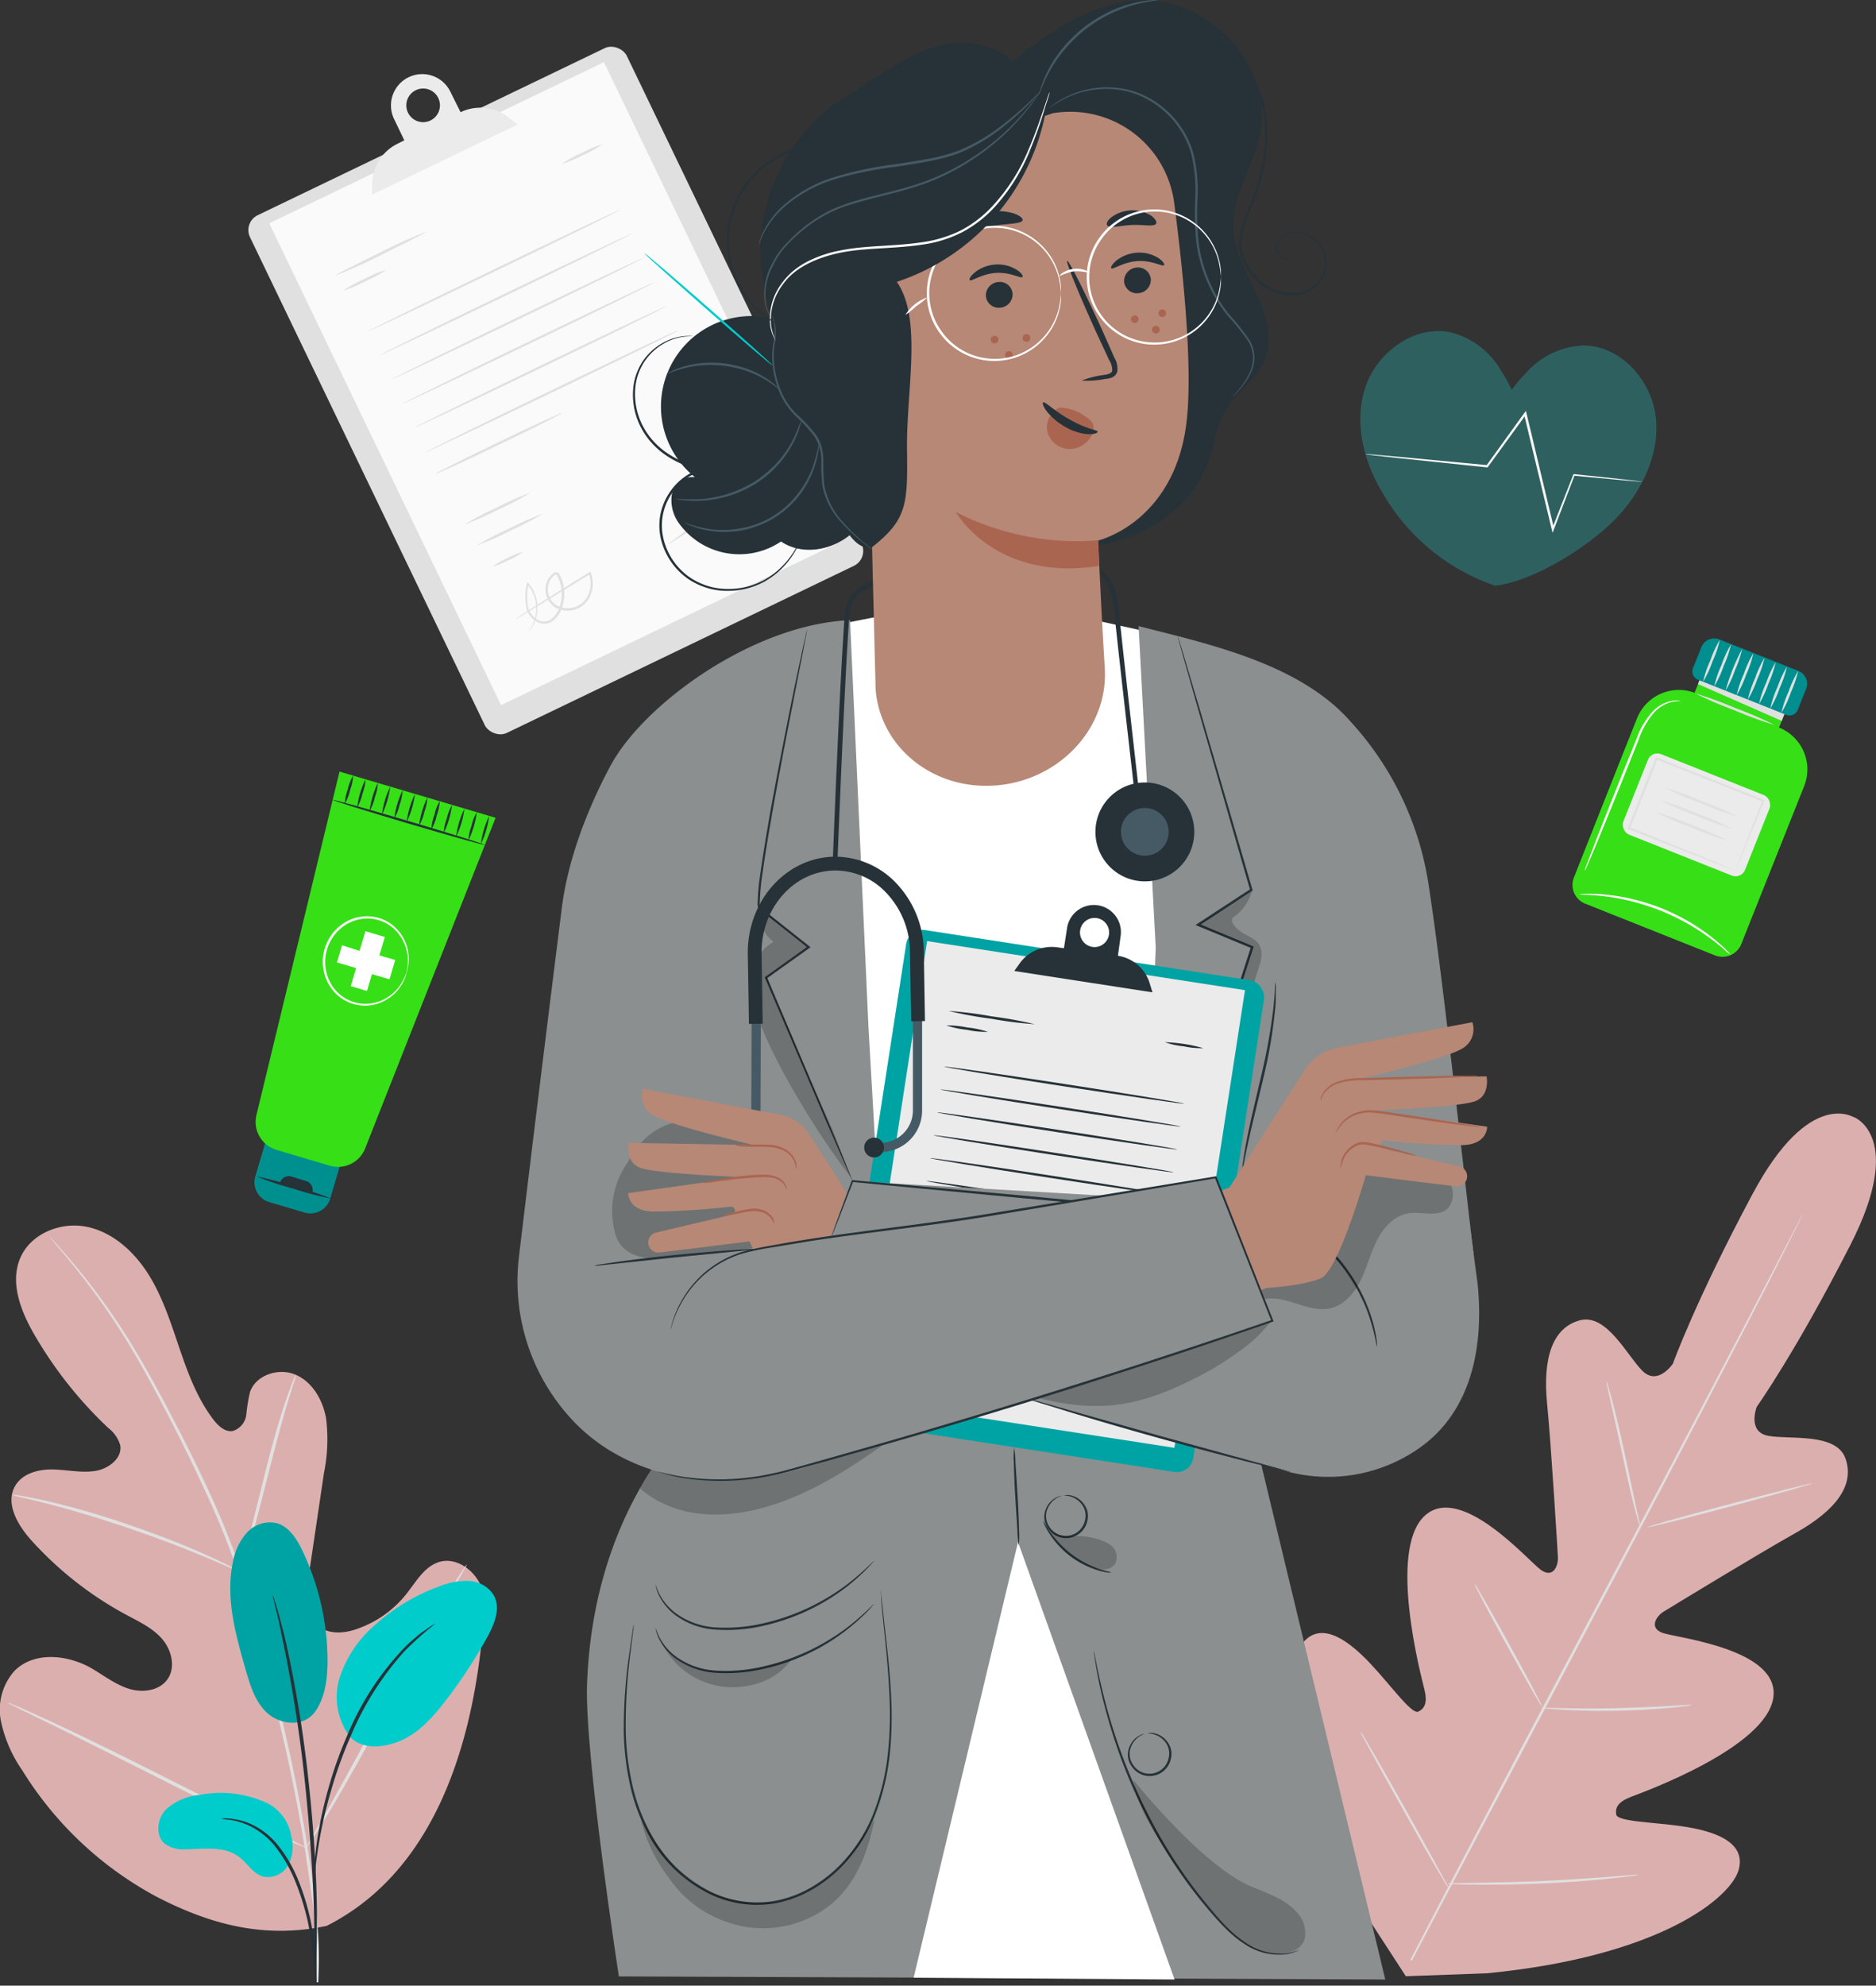 <svg xmlns="http://www.w3.org/2000/svg" id="Group_13816" width="273.906" height="289.848" viewBox="0 0 273.906 289.848">
    <rect x="0" y="0" width="273.906" height="289.848" fill="#333333" stroke="none"/>
    <defs>
        <style>
            .cls-1{fill:#dcafaf}.cls-2{fill:#e0e0e0}.cls-3{fill:#fafafa}.cls-4{fill:#ebebeb}.cls-5{fill:#37df17}.cls-6{fill:#fff}.cls-8{fill:#8b8f8f}.cls-9{fill:#263238}.cls-10{opacity:.2}.cls-11{fill:#0cc}.cls-12{fill:#455a64}.cls-13{fill:#b78876}.cls-14{fill:#aa6550}
        </style>
    </defs>
    <path id="Path_43068" d="M398.714 282.538s-6.532-4.5-14.9 11.167-11.614 24.744-11.614 24.744-2.193 3.276-4.433 1.063-5.234-8.423-9.129-7.4c-4.036 1.07-5.449 5.523-4.81 12.109s1.507 21.117 1.581 22.429-.673 3.168-2.469 1.911-11.827-12.923-17.074-7.817-.451 23.209.04 25.194.081 2.825-.868 3.3-3.962-3.767-6.963-6.963-7.037-6.384-9.815-3.182-3.909 16.691 8.517 38.871l6.431 9.9 11.847-.431c25.308-2.455 35.736-11.087 36.778-15.2s-3.875-5.6-8.214-6.243-9.539-.673-9.694-1.742.3-1.857 2.213-2.59 19.509-7.124 20.707-14.349-14.127-8.833-16.146-9.56-.942-2.442.161-3.115 13.529-8.261 19.314-11.51 8.638-6.943 7.212-10.871c-1.379-3.781-8.187-2.691-11.282-3.276s-1.655-4.245-1.655-4.245 5.6-7.831 13.683-23.653.464-18.648.464-18.648" class="cls-1" transform="translate(-127.948 -119.387)"/>
    <path id="Path_43069" d="M342.33 412.606c5.981-11.6 14.383-27.582 23.727-45.14s17.774-33.509 23.815-45.073l7.144-13.7 1.944-3.727.511-.969c.121-.215.188-.323.188-.323s-.047.121-.155.343-.276.558-.478.982c-.437.875-1.076 2.133-1.884 3.754-1.642 3.263-4.036 7.965-7.044 13.757-5.981 11.6-14.383 27.548-23.721 45.134s-17.78 33.522-23.822 45.073" class="cls-2" transform="translate(-136.415 -126.498)"/>
    <path id="Path_43070" d="M384.88 340a3.877 3.877 0 0 1 .283.807c.162.525.37 1.292.626 2.24.5 1.9 1.117 4.534 1.749 7.461s1.171 5.49 1.594 7.488c.2.9.363 1.655.5 2.267a3.928 3.928 0 0 1 .148.841 3.613 3.613 0 0 1-.289-.807c-.161-.525-.37-1.292-.612-2.24-.478-1.9-1.063-4.548-1.7-7.474s-1.211-5.483-1.648-7.474c-.2-.9-.37-1.655-.5-2.267a3.45 3.45 0 0 1-.151-.842z" class="cls-2" transform="translate(-150.34 -138.388)"/>
    <path id="Path_43071" d="M393.76 368.559c0-.094 5.382-1.615 12.022-3.364s12.109-3.142 12.109-3.048-5.382 1.621-12.022 3.4-12.082 3.113-12.109 3.012z" class="cls-2" transform="translate(-153.247 -145.635)"/>
    <path id="Path_43072" d="M370.64 410.662a3.633 3.633 0 0 1 .868 0l2.375.054c2.018.04 4.756.087 7.81 0s5.806-.2 7.8-.316l2.361-.141a3.991 3.991 0 0 1 .875 0 3.772 3.772 0 0 1-.861.155c-.552.067-1.345.161-2.354.256-2.018.182-4.763.37-7.817.424s-5.833-.034-7.831-.141c-1-.061-1.81-.114-2.368-.168a3.812 3.812 0 0 1-.861-.121z" class="cls-2" transform="translate(-145.68 -161.373)"/>
    <path id="Path_43073" d="M356.29 384a3.3 3.3 0 0 1 .451.673l1.1 1.89c.922 1.608 2.173 3.835 3.532 6.31s2.57 4.709 3.431 6.357c.4.767.733 1.413 1 1.944a3.122 3.122 0 0 1 .323.74 3.781 3.781 0 0 1-.444-.673l-1.11-1.89c-.915-1.6-2.166-3.835-3.525-6.3s-2.57-4.709-3.437-6.357c-.39-.767-.727-1.419-1-1.951a3.772 3.772 0 0 1-.321-.743z" class="cls-2" transform="translate(-140.984 -152.788)"/>
    <path id="Path_43074" d="M331.48 416a5.725 5.725 0 0 1 .565.861c.37.632.854 1.44 1.426 2.415 1.191 2.052 2.812 4.9 4.588 8.073s3.364 6.021 4.487 8.073c.538 1 .982 1.83 1.345 2.469a5.552 5.552 0 0 1 .444.935 5.726 5.726 0 0 1-.565-.861l-1.446-2.455c-1.191-2.018-2.812-4.891-4.588-8.073s-3.364-6.014-4.487-8.073c-.538-1-.982-1.83-1.345-2.476a5.382 5.382 0 0 1-.424-.888z" class="cls-2" transform="translate(-132.864 -163.26)"/>
    <path id="Path_43075" d="M350.33 448.376a5.781 5.781 0 0 1 1.1-.054l3.007-.04c2.536-.04 6.055-.1 9.909-.282s7.366-.424 9.9-.619l2.994-.235a5.7 5.7 0 0 1 1.1-.04 7.042 7.042 0 0 1-1.083.182c-.706.094-1.729.222-2.994.35-2.523.263-6.055.558-9.9.727s-7.4.208-9.923.175c-1.271 0-2.294-.04-3.007-.074a6.443 6.443 0 0 1-1.103-.09z" class="cls-2" transform="translate(-139.033 -173.436)"/>
    <rect id="Rectangle_2359" width="61.051" height="83.87" class="cls-2" rx="2.41" transform="rotate(-25.7 88.87 -61.492)"/>
    <path id="Rectangle_2360" d="M0 0H54.236V78.064H0z" class="cls-3" transform="rotate(-25.7 91.097 -69.862)"/>
    <path id="Path_43076" d="M136.866 62.682a6.633 6.633 0 0 0-6.949-.727l-1.48-2.973a4.561 4.561 0 0 0-6.1-2.133 4.568 4.568 0 0 0-2.133 6.088l1.5 3.121-1.043.525A6.64 6.64 0 0 0 117 72.436v1.547l21.279-10.239zm-11.356.484a2.455 2.455 0 1 1 1.257-1.4 2.462 2.462 0 0 1-1.257 1.4z" class="cls-4" transform="translate(-62.672 -45.574)"/>
    <path id="Path_43077" d="M122.273 90.6c.04.087-2.886 1.588-6.546 3.364A68.107 68.107 0 0 1 109 97c-.067-.087 2.886-1.588 6.546-3.364a71.5 71.5 0 0 1 6.727-3.036z" class="cls-2" transform="translate(-60.053 -56.766)"/>
    <path id="Path_43078" d="M117.021 98.83a18.208 18.208 0 0 1-3.121 1.7 17.954 17.954 0 0 1-3.269 1.379 18.777 18.777 0 0 1 3.121-1.7 17.953 17.953 0 0 1 3.269-1.379z" class="cls-2" transform="translate(-60.587 -59.461)"/>
    <path id="Path_43079" d="M152.919 85.809c.04.087-8.18 4.137-18.366 9.035s-18.473 8.806-18.514 8.746 8.18-4.131 18.366-9.035 18.474-8.833 18.514-8.746z" class="cls-2" transform="translate(-62.358 -55.199)"/>
    <path id="Path_43080" d="M155.429 91c.047.087-8.18 4.131-18.359 9.035s-18.473 8.806-18.52 8.746 8.18-4.131 18.366-9.035 18.473-8.807 18.513-8.746z" class="cls-2" transform="translate(-63.179 -56.898)"/>
    <path id="Path_43081" d="M157.949 96.269c.04.087-8.18 4.131-18.366 9.035s-18.473 8.806-18.514 8.746 8.18-4.131 18.366-9.035 18.474-8.833 18.514-8.746z" class="cls-2" transform="translate(-64.004 -58.623)"/>
    <path id="Path_43082" d="M160.469 101.5c.04.087-8.18 4.131-18.366 9.028s-18.473 8.806-18.514 8.746 8.174-4.131 18.366-9.035 18.467-8.827 18.514-8.739z" class="cls-2" transform="translate(-64.829 -60.334)"/>
    <path id="Path_43083" d="M162.979 106.719c.047.087-8.18 4.137-18.359 9.035s-18.473 8.806-18.52 8.746 8.18-4.131 18.366-9.035 18.473-8.833 18.513-8.746z" class="cls-2" transform="translate(-65.65 -62.042)"/>
    <path id="Path_43084" d="M165.5 112c.04.087-8.181 4.131-18.366 9.035s-18.473 8.806-18.514 8.745 8.18-4.131 18.366-9.035 18.473-8.867 18.514-8.745z" class="cls-2" transform="translate(-66.475 -63.77)"/>
    <path id="Path_43085" d="M149.32 129.86a3.684 3.684 0 0 1-.673.41l-1.978 1.029c-1.655.827-3.949 1.958-6.492 3.182s-4.864 2.314-6.546 3.095l-2.018.9a3.9 3.9 0 0 1-.753.283 3.408 3.408 0 0 1 .673-.41l1.951-1c1.655-.827 3.956-1.958 6.5-3.182s4.857-2.314 6.539-3.095l2.018-.895a3.418 3.418 0 0 1 .779-.317z" class="cls-2" transform="translate(-67.208 -69.616)"/>
    <path id="Path_43086" d="M164.11 71.62a15.525 15.525 0 0 1-2.913 1.6 15.841 15.841 0 0 1-3.027 1.265 15.524 15.524 0 0 1 2.879-1.581 15.33 15.33 0 0 1 3.061-1.284z" class="cls-2" transform="translate(-76.146 -50.556)"/>
    <path id="Path_43087" d="M146.66 147.25a40.19 40.19 0 0 1-4.709 2.462 40.459 40.459 0 0 1-4.871 2.146 40.662 40.662 0 0 1 4.709-2.462 40.66 40.66 0 0 1 4.871-2.146z" class="cls-2" transform="translate(-69.244 -75.307)"/>
    <path id="Path_43088" d="M149.344 151.76a41.623 41.623 0 0 1-4.79 2.5 41.332 41.332 0 0 1-4.945 2.186 41.469 41.469 0 0 1 4.79-2.5 44.154 44.154 0 0 1 4.945-2.186z" class="cls-2" transform="translate(-70.072 -76.783)"/>
    <path id="Path_43089" d="M190.018 126.66a9.521 9.521 0 0 1-2.24 1.271 9.7 9.7 0 0 1-2.388.955 18.976 18.976 0 0 1 4.628-2.227z" class="cls-2" transform="translate(-85.054 -68.569)"/>
    <path id="Path_43090" d="M192.315 130.82a9.8 9.8 0 0 1-2.24 1.271 9.585 9.585 0 0 1-2.395.955 9.522 9.522 0 0 1 2.24-1.271 9.282 9.282 0 0 1 2.395-.955z" class="cls-2" transform="translate(-85.803 -69.93)"/>
    <path id="Path_43091" d="M147.664 160a9.014 9.014 0 0 1-2.159 1.231 9.506 9.506 0 0 1-2.314.922 17.294 17.294 0 0 1 4.473-2.153z" class="cls-2" transform="translate(-71.243 -79.48)"/>
    <path id="Path_43092" d="M195.564 135.69a9.977 9.977 0 0 1-3.364 1.61 9.977 9.977 0 0 1 3.364-1.608z" class="cls-2" transform="translate(-87.283 -71.524)"/>
    <path id="Path_43093" d="M148.17 171.246a2.063 2.063 0 0 1 .188-.141l.565-.377 2.173-1.4 7.81-4.9.155-.1.067.168a4.433 4.433 0 0 1 .081 2.967 3.613 3.613 0 0 1-5.476 1.958 3.128 3.128 0 0 1-1.11-3.276 2.752 2.752 0 0 1 .673-1.224 1.748 1.748 0 0 1 .256-.242 1.344 1.344 0 0 1 .3-.209.491.491 0 0 1 .471 0 .734.734 0 0 1 .262.309 5.78 5.78 0 0 1 .673 2.489 5.907 5.907 0 0 1-.383 2.455 3.754 3.754 0 0 1-1.446 1.917 2.146 2.146 0 0 1-2.274-.047 3.236 3.236 0 0 1-1.345-1.689 7.863 7.863 0 0 1 0-3.8l.04-.256.175.2a5.274 5.274 0 0 1 1.278 2.9 5.6 5.6 0 0 1-.222 2.388 5.064 5.064 0 0 1-.673 1.345 3.155 3.155 0 0 1-.249.3c-.061.067-.087.1-.094.094a6.161 6.161 0 0 0 .888-1.789 5.516 5.516 0 0 0 .161-2.321 5.113 5.113 0 0 0-1.265-2.758l.209-.067a7.682 7.682 0 0 0 0 3.666 2.94 2.94 0 0 0 1.231 1.514 1.817 1.817 0 0 0 1.944.04 3.465 3.465 0 0 0 1.305-1.763 5.725 5.725 0 0 0-.3-4.655.545.545 0 0 0-.135-.161.148.148 0 0 0-.148 0 1.656 1.656 0 0 0-.437.363 2.455 2.455 0 0 0-.565 1.07 2.8 2.8 0 0 0 .975 2.913 3.283 3.283 0 0 0 4.971-1.776 4.137 4.137 0 0 0-.061-2.751l.222.074-7.878 4.817-2.22 1.345-.592.343a.809.809 0 0 1-.2.067z" class="cls-2" transform="translate(-72.873 -80.897)"/>
    <path id="Path_43094" d="M196.082 147.715a2.3 2.3 0 0 1-.108.632 2.689 2.689 0 0 1-.309.713 1.494 1.494 0 0 1-.841.639 1.009 1.009 0 0 1-.673 0 1.346 1.346 0 0 1-.558-.437 12.789 12.789 0 0 1-.754-1.278c-.5-.928-1.07-1.951-1.668-3.054l.3-.067-.175 4.985c0 .424-.034.834-.047 1.245v.673l-.3-.626c-.922-1.89-1.776-3.66-2.53-5.2h.283a17.677 17.677 0 0 0-.639 4.709 11.464 11.464 0 0 1 0 1.81 2.13 2.13 0 0 1-.094-.471 13.3 13.3 0 0 1-.114-1.346 16.41 16.41 0 0 1 .525-4.77l.1-.39.175.363c.767 1.534 1.635 3.29 2.57 5.173l-.33.067c0-.41.034-.821.047-1.245.074-1.763.141-3.444.2-4.985v-.605l.283.531c.592 1.11 1.137 2.146 1.628 3.074a13.508 13.508 0 0 0 .673 1.271.908.908 0 0 0 .975.41 1.729 1.729 0 0 0 1.1-1.2 5.06 5.06 0 0 1 .276-.626z" class="cls-2" transform="translate(-85.857 -74.325)"/>
    <path id="Path_43095" d="M193.873 145.649a74.557 74.557 0 0 1-6.2 4.433c-3.5 2.368-6.344 4.218-6.4 4.137a75.052 75.052 0 0 1 6.2-4.427c3.508-2.36 6.333-4.217 6.4-4.143z" class="cls-2" transform="translate(-83.709 -74.783)"/>
    <path id="Path_43096" d="M200.524 146.53a55.714 55.714 0 0 1-4.548 4.137 54.7 54.7 0 0 1-4.776 3.875 54.4 54.4 0 0 1 4.548-4.137 52.484 52.484 0 0 1 4.776-3.875z" class="cls-2" transform="translate(-86.955 -75.072)"/>
    <g id="Group_13795" transform="translate(229.593 92.591)">
        <path id="Path_43097" d="M386.968 192.742c-2.765 6.929-7.2 18.164-9.23 23.277a2.947 2.947 0 0 0 1.655 3.835l18.931 7.541a2.96 2.96 0 0 0 3.848-1.655l9.183-23.061a6.579 6.579 0 0 0-3.673-8.537l1.345-3.364-12.392-4.938-1.278 3.209h-.047a6.579 6.579 0 0 0-8.342 3.693z" class="cls-5" transform="translate(-377.527 -180.528)"/>
        <rect id="Rectangle_2361" width="19.119" height="12.647" class="cls-4" rx="1.48" transform="rotate(21.72 -38.385 38.6)"/>
        <path id="Path_43108" d="M405.219 221.162a1.855 1.855 0 0 1 .067-.2l.2-.552c.2-.5.457-1.2.787-2.072l2.879-7.4.081.175-15.58-6.162.222-.1v.047l-.034.081-.067.168-.135.343-.269.673-.531 1.346c-.35.881-.673 1.749-1.036 2.6l-1.978 4.911-.087-.209 11.14 4.528 3.209 1.345.854.363.3.141a1.874 1.874 0 0 1-.283-.087l-.841-.316-3.2-1.231-11.3-4.413-.148-.061.061-.148c.619-1.567 1.271-3.209 1.944-4.918.343-.854.673-1.722 1.036-2.6l.531-1.345.269-.673.135-.336.067-.168.034-.087v-.04l.229-.1 15.56 6.176.128.054-.047.128c-1.271 3.095-2.307 5.637-3.048 7.447-.357.848-.639 1.527-.841 2.018-.094.208-.168.377-.222.518s-.08.163-.086.156z" class="cls-2" transform="translate(-381.436 -186.687)"/>
        <path id="Path_43109" d="M408.229 215.461a44.957 44.957 0 0 1-5.382-1.944 47.17 47.17 0 0 1-5.227-2.267 46.943 46.943 0 0 1 5.38 1.944 47.876 47.876 0 0 1 5.227 2.267z" class="cls-2" transform="translate(-384.103 -188.843)"/>
        <path id="Path_43110" d="M407.162 218.138a47.484 47.484 0 0 1-5.382-1.944 44.534 44.534 0 0 1-5.22-2.274 47.5 47.5 0 0 1 5.382 1.944 44.547 44.547 0 0 1 5.221 2.274z" class="cls-2" transform="translate(-383.756 -189.717)"/>
        <path id="Path_43111" d="M406.139 220.7a46.085 46.085 0 0 1-5.382-1.937 47.085 47.085 0 0 1-5.227-2.274 46.418 46.418 0 0 1 5.382 1.944 47.162 47.162 0 0 1 5.227 2.267z" class="cls-2" transform="translate(-383.419 -190.558)"/>
        <path id="Path_43113" d="M380.15 217.212a6.739 6.739 0 0 1 .37-1.117c.289-.76.673-1.769 1.144-2.994.975-2.516 2.355-5.994 3.888-9.822.774-1.911 1.514-3.727 2.187-5.382a11.663 11.663 0 0 1 2.455-4.09 5.16 5.16 0 0 1 2.859-1.46 3.767 3.767 0 0 1 .881 0 1.394 1.394 0 0 1 .3.067 7.823 7.823 0 0 0-1.164.067 5.26 5.26 0 0 0-2.691 1.5 11.865 11.865 0 0 0-2.334 4.036L385.9 203.4c-1.541 3.835-2.953 7.292-3.989 9.788-.5 1.2-.928 2.2-1.245 2.953a8.632 8.632 0 0 1-.511 1.07z" class="cls-6" transform="translate(-378.385 -182.649)"/>
        <path id="Path_43114" d="M401.052 243.109a5.392 5.392 0 0 1-.747-.605c-.229-.2-.511-.451-.854-.72s-.72-.6-1.171-.915a33.469 33.469 0 0 0-3.2-2.119 34.918 34.918 0 0 0-4.232-2.058 36.323 36.323 0 0 0-4.494-1.42 32.441 32.441 0 0 0-3.788-.673c-.545-.081-1.043-.1-1.473-.135s-.807-.061-1.117-.067a5.84 5.84 0 0 1-.955-.074 4.469 4.469 0 0 1 .955-.061 10.588 10.588 0 0 1 1.123 0 9.19 9.19 0 0 1 1.493.087 28.24 28.24 0 0 1 3.835.592 33.3 33.3 0 0 1 4.548 1.4 32.724 32.724 0 0 1 4.265 2.106 30.089 30.089 0 0 1 3.2 2.206c.444.336.807.673 1.144.962s.606.545.821.767a4.964 4.964 0 0 1 .647.727z" class="cls-6" transform="translate(-378.016 -196.37)"/>
        <path id="Path_43098" d="M405.372 186.44l-.612 1.547 12.224 5.375.787-1.985z" class="cls-2" transform="translate(-386.44 -180.724)"/>
        <path id="Path_43099" fill="#008e8e" d="M2.011 0h12.433a2.018 2.018 0 0 1 2.018 2.018v3.3a1.3 1.3 0 0 1-1.3 1.3H1.3A1.3 1.3 0 0 1 0 5.315v-3.3A2.018 2.018 0 0 1 2.018 0z" transform="rotate(21.72 9.784 50.985)"/>
        <path id="Path_43100" d="M405.87 185.289a15.211 15.211 0 0 1 1.056-3.128 15.9 15.9 0 0 1 1.379-3 15.218 15.218 0 0 1-1.056 3.128 15.9 15.9 0 0 1-1.379 3z" class="cls-2" transform="translate(-386.803 -178.341)"/>
        <path id="Path_43101" d="M408.29 186.259a15.464 15.464 0 0 1 1.063-3.128 15.9 15.9 0 0 1 1.379-3 16.023 16.023 0 0 1-1.056 3.128 15.48 15.48 0 0 1-1.386 3z" class="cls-2" transform="translate(-387.595 -178.659)"/>
        <path id="Path_43102" d="M410.72 187.222a30.6 30.6 0 0 1 2.442-6.122 16.026 16.026 0 0 1-1.056 3.128 15.012 15.012 0 0 1-1.386 2.994z" class="cls-2" transform="translate(-388.39 -178.976)"/>
        <path id="Path_43103" d="M413.15 188.189a15.875 15.875 0 0 1 1.056-3.128 15.477 15.477 0 0 1 1.386-3 15.708 15.708 0 0 1-1.056 3.128 16.146 16.146 0 0 1-1.386 3z" class="cls-2" transform="translate(-389.185 -179.291)"/>
        <path id="Path_43104" d="M415.58 189.159a15.723 15.723 0 0 1 1.056-3.128 15.207 15.207 0 0 1 1.386-3 15.8 15.8 0 0 1-1.063 3.128 16.149 16.149 0 0 1-1.379 3z" class="cls-2" transform="translate(-389.981 -179.608)"/>
        <path id="Path_43105" d="M418 190.122a15.458 15.458 0 0 1 1.056-3.128 15.71 15.71 0 0 1 1.379-2.994 15.471 15.471 0 0 1-1.056 3.128 15.706 15.706 0 0 1-1.379 2.994z" class="cls-2" transform="translate(-390.773 -179.925)"/>
        <path id="Path_43106" d="M420.44 191.089a15.477 15.477 0 0 1 1.056-3.128 16.149 16.149 0 0 1 1.379-3 15.217 15.217 0 0 1-1.056 3.128 15.9 15.9 0 0 1-1.379 3z" class="cls-2" transform="translate(-391.571 -180.24)"/>
        <path id="Path_43107" d="M422.86 192.019a15.486 15.486 0 0 1 1.063-3.128 15.92 15.92 0 0 1 1.379-3 15.7 15.7 0 0 1-1.056 3.128 15.2 15.2 0 0 1-1.386 3z" class="cls-2" transform="translate(-392.363 -180.544)"/>
        <path id="Path_43112" d="M415.741 195.365a52.759 52.759 0 0 1-5.839-2.133 56.809 56.809 0 0 1-5.711-2.462 54.449 54.449 0 0 1 5.839 2.133 56.786 56.786 0 0 1 5.711 2.462z" class="cls-2" transform="translate(-386.253 -182.141)"/>
    </g>
    <path id="Path_43115" d="M83.992 408.433c15.157-7.683 20.821-25.127 22.55-41.286.289-2.691.982-5.483.04-8.019s-3.693-4.568-6.256-3.774c-2.126.673-3.323 2.852-4.709 4.608a15.85 15.85 0 0 1-7.144 5.119c-1.837.673-4.036.888-5.584-.282-2.133-1.6-1.951-4.837-1.561-7.508l2.207-14.888a24.889 24.889 0 0 0 .316-8.039c-.478-2.657-1.971-5.267-4.406-6.337s-5.786-.054-6.694 2.489a24.609 24.609 0 0 0-.545 3.31 2.826 2.826 0 0 1-2.018 2.408c-1.1.155-2.072-.747-2.758-1.635-2.375-3.088-3.754-6.828-5.012-10.528s-2.455-7.474-4.534-10.764-5.214-6.142-9.021-6.9-8.2 1.023-9.694 4.642.148 7.757 2.106 11.14a60.168 60.168 0 0 0 10.764 13.582 4.966 4.966 0 0 1 1.756 2.523c.33 1.863-1.608 3.364-3.451 3.727-2.079.383-4.211-.128-6.324-.182s-4.5.552-5.57 2.408c-1.48 2.57.4 5.759 2.375 7.945a51.692 51.692 0 0 0 13.858 10.865c1.863 1 3.841 1.917 5.227 3.518s2.018 4.144.787 5.886-3.767 2.018-5.772 1.346-3.687-2.018-5.537-3.068c-3.478-1.9-8.248-2.321-11.046.518a8.513 8.513 0 0 0-1.958 7.339 19.648 19.648 0 0 0 3.115 7.171 51.758 51.758 0 0 0 19.731 18.507c8.093 4.158 15.863 6.055 24.763 4.178" class="cls-1" transform="translate(-36.243 -127.337)"/>
    <path id="Path_43116" d="M86.26 417.551c.323-6.452-.215-10.515-1.446-18.964a242.854 242.854 0 0 0-5.846-27.1q-.969-3.552-1.9-7.023c-.632-2.3-1.251-4.588-2.018-6.781a122.7 122.7 0 0 0-5.019-12.385c-1.789-3.861-3.626-7.454-5.382-10.811s-3.444-6.438-5.1-9.19A96.088 96.088 0 0 0 50.76 312.9c-1.144-1.379-2.072-2.415-2.691-3.108l-.727-.787a1.938 1.938 0 0 0-.262-.256 1.917 1.917 0 0 0 .222.289l.673.821c.612.713 1.514 1.776 2.637 3.169a101.3 101.3 0 0 1 8.638 12.446c1.635 2.758 3.3 5.853 5.032 9.2s3.545 6.956 5.315 10.817a119.941 119.941 0 0 1 5.012 12.345c.74 2.186 1.345 4.453 2.018 6.727s1.251 4.655 1.89 7.023a246.15 246.15 0 0 1 5.88 27.037c1.251 8.416 1.823 12.446 1.547 18.877" class="cls-2" transform="translate(-39.79 -128.161)"/>
    <path id="Path_43117" d="M88.48 367.41a5.475 5.475 0 0 0 .424-1.1c.242-.72.565-1.769.942-3.074.753-2.6 1.668-6.236 2.691-10.239s1.964-7.622 2.758-10.206c.39-1.3.72-2.341.955-3.061a5.135 5.135 0 0 0 .316-1.137 5.185 5.185 0 0 0-.5 1.07c-.289.673-.673 1.736-1.1 3.021-.881 2.563-1.911 6.176-2.906 10.185l-2.56 10.276c-.309 1.231-.572 2.274-.787 3.108a5.38 5.38 0 0 0-.233 1.157z" class="cls-2" transform="translate(-53.338 -137.927)"/>
    <path id="Path_43118" d="M38.81 364.67a8.382 8.382 0 0 0 1.345.357c.875.2 2.133.491 3.68.895 3.095.78 7.333 2.018 11.948 3.586s8.746 3.175 11.672 4.42c1.48.612 2.691 1.137 3.478 1.5a7.781 7.781 0 0 0 1.292.518 7.623 7.623 0 0 0-1.211-.673c-.794-.41-1.958-.989-3.418-1.648-2.92-1.346-7.03-2.987-11.658-4.568a119.2 119.2 0 0 0-12.022-3.492c-1.561-.363-2.839-.6-3.72-.747a7.685 7.685 0 0 0-1.386-.148z" class="cls-2" transform="translate(-37.083 -146.462)"/>
    <path id="Path_43119" d="M102.67 421.137a4.391 4.391 0 0 0 .3-.39l.767-1.157c.673-1.009 1.567-2.5 2.691-4.339 2.213-3.7 5.113-8.9 8.228-14.686s5.967-11.013 8.073-14.753l2.536-4.42.673-1.2a2.02 2.02 0 0 0 .209-.437 3.582 3.582 0 0 0-.3.383l-.753 1.13c-.673 1.009-1.574 2.5-2.691 4.346-2.213 3.693-5.113 8.9-8.228 14.686s-5.96 11.006-8.073 14.746c-1.049 1.816-1.9 3.31-2.543 4.42-.269.484-.5.881-.673 1.2a1.851 1.851 0 0 0-.216.471z" class="cls-2" transform="translate(-57.982 -151.397)"/>
    <path id="Path_43120" d="M38 409.81a1.575 1.575 0 0 0 .431.256l1.258.632 4.662 2.274c3.935 1.917 9.338 4.635 15.3 7.642s11.436 5.685 15.379 7.521c2.018.922 3.6 1.648 4.709 2.133l1.312.525a1.932 1.932 0 0 0 .464.161 1.842 1.842 0 0 0-.424-.256l-1.265-.626-4.655-2.281c-3.936-1.917-9.338-4.635-15.3-7.642s-11.416-5.658-15.392-7.521c-2.018-.922-3.6-1.648-4.709-2.133l-1.3-.545a1.917 1.917 0 0 0-.47-.14z" class="cls-2" transform="translate(-36.818 -161.235)"/>
    <path id="Path_43122" d="M183.823 337.277s-19.133 13-20.182 43.338c-.35 10.178 4.649 42.584 4.649 42.584l111.9.451-20.929-86.857-35.2-8.073z" class="cls-8" transform="translate(-77.931 -134.696)"/>
    <path id="Path_43123" d="M249.774 374.92l-15.244 63.593 38.1.256z" class="cls-6" transform="translate(-101.136 -149.816)"/>
    <path id="Path_43124" d="M256.3 354.45a13.661 13.661 0 0 1 .2 2.079c.087 1.4.2 3.122.316 5.032s.188 3.747.215 5.032a11.958 11.958 0 0 1-.047 2.092 13.662 13.662 0 0 1-.2-2.079c-.087-1.393-.2-3.121-.316-5.025s-.188-3.747-.209-5.039a11.636 11.636 0 0 1 .041-2.092z" class="cls-9" transform="translate(-108.236 -143.117)"/>
    <path id="Path_43125" d="M265.376 364.815c0 .034-.249.088-.673.323a3.243 3.243 0 0 0-1.272 1.413 2.738 2.738 0 0 0 .135 2.691 2.852 2.852 0 0 0 5.261-.841 2.725 2.725 0 0 0-.673-2.583 3.227 3.227 0 0 0-1.648-.949c-.444-.1-.673-.074-.713-.108s.067 0 .188-.04a1.949 1.949 0 0 1 .552 0 3.168 3.168 0 0 1 1.8.908 3.224 3.224 0 0 1 .767 1.2 2.934 2.934 0 0 1 .074 1.642 3.169 3.169 0 0 1-5.853.928 2.934 2.934 0 0 1-.437-1.581 3.23 3.23 0 0 1 .356-1.346 3.182 3.182 0 0 1 1.426-1.426 1.92 1.92 0 0 1 .518-.182c.124-.056.185-.064.192-.049z" class="cls-9" transform="translate(-110.414 -146.472)"/>
    <path id="Path_43126" d="M283.512 416.426a6.25 6.25 0 0 0-.673.323 3.234 3.234 0 0 0-1.265 1.413 2.737 2.737 0 0 0 .135 2.691 2.852 2.852 0 0 0 5.261-.841 2.731 2.731 0 0 0-.673-2.583 3.216 3.216 0 0 0-1.641-.949c-.451-.1-.713-.074-.713-.108a.472.472 0 0 1 .188-.04 2.19 2.19 0 0 1 .545 0 3.181 3.181 0 0 1 1.8.915 3.128 3.128 0 0 1 .76 1.191 2.818 2.818 0 0 1 .074 1.641 3.155 3.155 0 0 1-5.846.928 2.818 2.818 0 0 1-.437-1.581 3.132 3.132 0 0 1 .357-1.345 3.181 3.181 0 0 1 1.426-1.426 2.084 2.084 0 0 1 .518-.182.673.673 0 0 1 .184-.047z" class="cls-9" transform="translate(-116.353 -163.363)"/>
    <path id="Path_43127" d="M210.4 379a1.826 1.826 0 0 1-.242.3c-.161.188-.4.464-.733.807a30.269 30.269 0 0 1-3.014 2.691 31.086 31.086 0 0 1-11.975 5.631 23.791 23.791 0 0 1-7.3.592A11.053 11.053 0 0 1 181.53 387a8.255 8.255 0 0 1-2.577-3.1 7 7 0 0 1-.363-1.036 1.345 1.345 0 0 1-.061-.377 14.3 14.3 0 0 0 .552 1.345 8.341 8.341 0 0 0 2.6 2.953 11.046 11.046 0 0 0 5.49 1.917 24.318 24.318 0 0 0 7.2-.619 31.9 31.9 0 0 0 11.9-5.49 35.727 35.727 0 0 0 3.061-2.577l.787-.76a1.56 1.56 0 0 1 .281-.256z" class="cls-9" transform="translate(-82.809 -151.151)"/>
    <path id="Path_43128" d="M210.4 388.36a1.824 1.824 0 0 1-.242.3c-.161.188-.4.471-.733.814a30.272 30.272 0 0 1-14.988 8.308 23.8 23.8 0 0 1-7.3.6 11.114 11.114 0 0 1-5.611-2.018 8.194 8.194 0 0 1-2.577-3.095 6.78 6.78 0 0 1-.363-1.043 1.3 1.3 0 0 1-.061-.377 14.3 14.3 0 0 0 .552 1.345 8.355 8.355 0 0 0 2.6 2.96 11.046 11.046 0 0 0 5.49 1.911 24.092 24.092 0 0 0 7.2-.619 32.008 32.008 0 0 0 11.9-5.483 35.54 35.54 0 0 0 3.061-2.583l.787-.76a1.644 1.644 0 0 1 .285-.26z" class="cls-9" transform="translate(-82.809 -154.215)"/>
    <path id="Path_43129" d="M209.131 385.53a1.446 1.446 0 0 1 .047.269c0 .2.047.464.087.8.081.727.2 1.763.336 3.088.283 2.691.821 6.546 1.063 11.369a53.518 53.518 0 0 1-.168 7.891 33.986 33.986 0 0 1-2.018 8.833 22.8 22.8 0 0 1-5.442 8.376 20.086 20.086 0 0 1-4.279 3.162 17.243 17.243 0 0 1-5.167 1.823 15.762 15.762 0 0 1-10.46-1.941 20.33 20.33 0 0 1-7.218-6.916 27.3 27.3 0 0 1-3.364-8.4 39.015 39.015 0 0 1-.928-7.858 76.688 76.688 0 0 1 .807-11.389c.2-1.345.343-2.355.444-3.074.054-.336.1-.6.128-.8a1.606 1.606 0 0 1 .061-.269 1.429 1.429 0 0 1 0 .276c0 .2-.054.464-.094.8-.087.726-.215 1.763-.383 3.081a80.677 80.677 0 0 0-.673 11.369 39.078 39.078 0 0 0 .955 7.783 27.2 27.2 0 0 0 3.364 8.288 19.967 19.967 0 0 0 7.084 6.808 15.406 15.406 0 0 0 10.232 1.89 16.6 16.6 0 0 0 5.059-1.783 19.741 19.741 0 0 0 4.211-3.1 22.51 22.51 0 0 0 5.382-8.241 33.855 33.855 0 0 0 2.018-8.746 53.268 53.268 0 0 0 .208-7.851c-.208-4.81-.673-8.685-.949-11.369-.135-1.345-.222-2.388-.276-3.095 0-.336-.04-.605-.054-.807s-.013-.267-.013-.267z" class="cls-9" transform="translate(-80.547 -153.288)"/>
    <g id="Group_13491" class="cls-10" transform="translate(93.555 265.562)">
        <path id="Path_43130" d="M175.33 435.06a22.458 22.458 0 0 0 4 8.443 16.932 16.932 0 0 0 8.712 6.606 15.775 15.775 0 0 0 15.123-2.691c4.11-3.438 5.563-8.746 6.277-12.345-1.789 2.409-3.693 5.833-5.947 7.817a17.721 17.721 0 0 1-8.207 4.238 18.636 18.636 0 0 1-12.3-2.731c-3.451-2.193-5.537-6.122-7.676-9.331" transform="translate(-175.31 -435.06)"/>
    </g>
    <g id="Group_13492" class="cls-10" transform="translate(96.454 239.467)">
        <path id="Path_43131" d="M179.62 396.27a11.557 11.557 0 0 0 8.47 6.64c3.639.673 8.355-.478 10.629-3.9-8.006 2.812-15.964 2.879-19.1-2.745" transform="translate(-179.62 -396.27)"/>
    </g>
    <path id="Path_43132" d="M272.576 377.864a1.529 1.529 0 0 1-.518 0 8.672 8.672 0 0 1-1.345-.3 12.856 12.856 0 0 1-7.232-5.49 9.818 9.818 0 0 1-.673-1.238c-.128-.309-.188-.478-.161-.491s.363.632 1.023 1.594a14.846 14.846 0 0 0 3.122 3.263 14.633 14.633 0 0 0 3.983 2.126c1.095.348 1.808.472 1.801.536z" class="cls-9" transform="translate(-110.335 -148.32)"/>
    <g id="Group_13493" class="cls-10" transform="translate(152.93 222.467)">
        <path id="Path_43133" d="M263.57 371c.828 2.812 3.949 5.436 6.727 6.357a4.094 4.094 0 0 0 1.7.249 1.977 1.977 0 0 0 1.466-.814 2.195 2.195 0 0 0-.78-2.8 7.813 7.813 0 0 0-3-1.07c-2.146-.5-4.084.585-5.86-1.218" transform="translate(-263.57 -371)"/>
    </g>
    <g id="Group_13494" class="cls-10" transform="translate(93.434 210.647)">
        <path id="Path_43134" d="M175.13 360.043c5.019 4.386 12.109 4.575 18.493 2.691s11.948-5.429 17.37-9.3c-5.913 1.177-10.959 3.875-16.926 4.756-5.7.841-11.625.928-17.229-.976" transform="translate(-175.13 -353.43)"/>
    </g>
    <path id="Path_43135" d="M303.61 442.2a.392.392 0 0 1-.128.074 3.459 3.459 0 0 1-.4.182 5.951 5.951 0 0 1-1.635.4 9 9 0 0 1-5.873-1.574c-2.234-1.419-4.265-3.808-6.438-6.458a69.808 69.808 0 0 1-6.263-9.243 78.153 78.153 0 0 1-7.6-18.769c-.673-2.516-1.063-4.575-1.312-6.008-.108-.673-.2-1.245-.262-1.648a5.216 5.216 0 0 1-.067-.578 3.063 3.063 0 0 1 .141.565l.323 1.635c.289 1.419.74 3.471 1.413 5.967a81.608 81.608 0 0 0 7.662 18.662 72.047 72.047 0 0 0 6.216 9.216c2.146 2.651 4.151 5.039 6.317 6.452a9.015 9.015 0 0 0 5.752 1.648 8.145 8.145 0 0 0 2.146-.525z" class="cls-9" transform="translate(-113.935 -157.559)"/>
    <g id="Group_13495" class="cls-10" transform="translate(165.484 259.817)">
        <path id="Path_43136" d="M282.23 426.52s9.93 12.486 17.175 15.547c2.456 1.043 5.16 1.89 6.835 3.962a4.353 4.353 0 0 1 1.043 3.512 1.938 1.938 0 0 1-.135.431c-1.043 2.657-6.055 2.287-8.349.605-1-.733-.41-.262-1.218-.868-2.32-1.749-14.745-16.139-15.351-23.189z" transform="translate(-282.23 -426.52)"/>
    </g>
    <path id="Path_43137" d="M211.853 175.408l6.337-1.258 31.343.37 15.924 3.5 6.075 88.922-70.4 3.29z" class="cls-6" transform="translate(-90.205 -84.111)"/>
    <path id="Path_43138" d="M284.356 263.511l1.5-40.445-2.5-46.9c9.9 2.55 23.445 5.382 30.946 13.932a45.24 45.24 0 0 1 11.436 24.077c2.072 13.455 4.8 39.187 6.512 53.583" class="cls-8" transform="translate(-117.116 -84.772)"/>
    <path id="Path_43139" d="M250.2 256.456l-48.672 7.9L199.8 234.3l-2.69-59.42c-14.127.579-30.206 12.25-35.029 21.346-3.364 6.31-6.182 13.643-7.064 20.74-1.689 13.455-4.548 36.509-6.256 50.912a29.675 29.675 0 0 0 8.167 24.138c7.064 7.286 18.123 9.808 28.066 7.75l74.106-20.855z" class="cls-8" transform="translate(-72.999 -84.35)"/>
    <path id="Path_43140" d="M291.944 257.033a.675.675 0 0 1 .034-.168q.061-.182.141-.484c.141-.451.33-1.076.579-1.877.525-1.655 1.271-4.036 2.2-6.983l7.635-23.842.1.209-7.891-3.263-.309-.128.276-.182 1.823-1.2 5.954-3.888-.067.188c-3.027-10.508-5.691-19.778-7.609-26.445-.935-3.31-1.689-5.974-2.22-7.831-.242-.908-.437-1.615-.579-2.119q-.087-.33-.141-.545a.711.711 0 0 1-.04-.188.431.431 0 0 0 .067.175l.175.545c.155.5.37 1.2.639 2.1l2.321 7.8 7.716 26.418.034.121-.108.074-5.947 3.9-1.827 1.18v-.3l7.884 3.276.148.061-.047.148c-3.108 9.546-5.819 17.854-7.757 23.808-.975 2.947-1.749 5.308-2.294 6.949-.269.794-.484 1.419-.632 1.863-.067.2-.128.35-.168.478a.782.782 0 0 1-.09.15z" class="cls-9" transform="translate(-119.888 -85.466)"/>
    <g id="Group_13496" class="cls-10" transform="translate(171.525 130.006)">
        <path id="Path_43141" d="M302.505 233.56a7 7 0 0 1-2.449 3.68c-.928.531-.4 1.238.37 1.978.922.888 2.4 1.13 3.081 2.207s.3 2.307-.054 3.438a249.579 249.579 0 0 1-12.244 31.376l11.3-34.424-7.878-3.249z" transform="translate(-291.21 -233.56)"/>
    </g>
    <path id="Path_43142" d="M214.528 257.442a.593.593 0 0 1-.081-.141c-.047-.108-.114-.242-.188-.417l-.727-1.641c-.632-1.453-1.534-3.545-2.691-6.156l-9.075-21.272-.054-.121.114-.081 6.223-4.453v.256l-4.124-3.27-1.83-1.44-.908-.673-.222-.182a.777.777 0 0 1-.128-.114.545.545 0 0 1-.094-.188 2.531 2.531 0 0 1-.074-.612 34.732 34.732 0 0 1 .417-4.494c.41-2.913.895-5.712 1.346-8.376.955-5.321 1.9-10.091 2.691-14.127s1.494-7.245 1.971-9.479c.242-1.1.437-1.964.572-2.577l.155-.673a.806.806 0 0 1 .067-.222 1.239 1.239 0 0 1-.034.235 5.863 5.863 0 0 1-.121.673q-.182.922-.5 2.583c-.444 2.26-1.076 5.5-1.857 9.5s-1.7 8.793-2.637 14.127c-.464 2.657-.942 5.456-1.346 8.362a34.7 34.7 0 0 0-.41 4.44 2.018 2.018 0 0 0 .061.511c0 .081.2.2.336.323l.9.713 1.82 1.444 4.117 3.263.182.148-.188.135-6.23 4.44.054-.209 9.021 21.3c1.1 2.63 1.971 4.709 2.577 6.2.289.706.518 1.258.673 1.662l.161.431a1.088 1.088 0 0 1 .061.172z" class="cls-9" transform="translate(-90.055 -85.04)"/>
    <rect id="Rectangle_2362" width="52.863" height="72.615" class="cls-11" rx="2.41" transform="rotate(8.77 -816.535 932.827)"/>
    <g id="Group_13497" class="cls-10" transform="translate(121.609 135.402)">
        <rect id="Rectangle_2363" width="52.863" height="72.615" rx="2.41" transform="rotate(8.77 5.536 72.194)"/>
    </g>
    <path id="Rectangle_2364" d="M0 0H46.963V67.596H0z" class="cls-4" transform="rotate(8.77 -828.072 951.29)"/>
    <path id="Path_43143" d="M276.115 248.016a5.765 5.765 0 0 0-4.608-3.922l.39-2.859a3.956 3.956 0 0 0-3.3-4.507 3.956 3.956 0 0 0-4.514 3.3l-.457 2.96-1-.135a5.739 5.739 0 0 0-5.483 2.381l-.774 1.076 20.182 3.121zm-8.342-5.22a2.126 2.126 0 1 1 2.422-1.776 2.126 2.126 0 0 1-2.422 1.776z" class="cls-9" transform="translate(-108.283 -104.575)"/>
    <path id="Path_43144" d="M254.707 261.607a57.118 57.118 0 0 1-6.324-.794 59.258 59.258 0 0 1-6.263-1.144 57.141 57.141 0 0 1 6.317.794 59.213 59.213 0 0 1 6.27 1.144z" class="cls-9" transform="translate(-103.62 -112.099)"/>
    <path id="Path_43145" d="M247.7 263.754a13.039 13.039 0 0 1-3.061-.3 13.61 13.61 0 0 1-3.007-.639 13.966 13.966 0 0 1 3.061.3 13.61 13.61 0 0 1 3.007.639z" class="cls-9" transform="translate(-103.459 -113.129)"/>
    <path id="Path_43146" d="M276.2 277.156c0 .094-7.871-1.043-17.538-2.529s-17.491-2.785-17.491-2.879 7.864 1.036 17.538 2.53 17.504 2.777 17.491 2.878z" class="cls-9" transform="translate(-103.309 -116.049)"/>
    <path id="Path_43147" d="M275.429 282.119c0 .094-7.864-1.036-17.538-2.529s-17.491-2.779-17.491-2.873 7.864 1.036 17.538 2.53 17.505 2.778 17.491 2.872z" class="cls-9" transform="translate(-103.057 -117.676)"/>
    <path id="Path_43148" d="M274.669 287.086c0 .094-7.871-1.043-17.538-2.529s-17.491-2.785-17.491-2.879 7.871 1.036 17.545 2.53 17.498 2.777 17.484 2.878z" class="cls-9" transform="translate(-102.808 -119.299)"/>
    <path id="Path_43149" d="M273.9 292.046c0 .094-7.864-1.036-17.538-2.53s-17.491-2.778-17.491-2.879 7.864 1.043 17.538 2.536 17.531 2.779 17.491 2.873z" class="cls-9" transform="translate(-102.556 -120.922)"/>
    <path id="Path_43150" d="M273.129 297.009c0 .1-7.864-1.036-17.538-2.529s-17.491-2.78-17.491-2.873 7.864 1.036 17.538 2.53 17.511 2.778 17.491 2.872z" class="cls-9" transform="translate(-102.304 -122.549)"/>
    <path id="Path_43151" d="M272.369 301.976c0 .094-7.871-1.036-17.538-2.529s-17.491-2.778-17.491-2.879 7.864 1.036 17.538 2.53 17.505 2.784 17.491 2.878z" class="cls-9" transform="translate(-102.055 -124.172)"/>
    <path id="Path_43152" d="M254.184 303.751a3.046 3.046 0 0 1-.673-.04c-.451-.047-1.09-.128-1.884-.235-1.594-.215-3.787-.532-6.2-.9s-4.6-.733-6.182-1.009c-.794-.135-1.426-.256-1.87-.343a2.555 2.555 0 0 1-.673-.175 2.625 2.625 0 0 1 .673.04c.451.047 1.09.128 1.884.235 1.594.209 3.788.531 6.2.9s4.6.733 6.182 1.009c.794.135 1.426.256 1.87.343a2.562 2.562 0 0 1 .673.175z" class="cls-9" transform="translate(-101.846 -125.638)"/>
    <path id="Path_43153" d="M294.681 267.318a11.617 11.617 0 0 1-2.832-.262 11.487 11.487 0 0 1-2.778-.606 23.29 23.29 0 0 1 5.61.868z" class="cls-9" transform="translate(-118.985 -114.317)"/>
    <path id="Path_43154" d="M244.755 313.376a30.527 30.527 0 0 1-4.575-.532 30.112 30.112 0 0 1-4.521-.875 61.054 61.054 0 0 1 9.1 1.406z" class="cls-9" transform="translate(-101.506 -129.215)"/>
    <path id="Path_43155" d="M244.44 317.943a31.673 31.673 0 0 1-4.655-.545 30.014 30.014 0 0 1-4.595-.888 31.517 31.517 0 0 1 4.649.545 29.977 29.977 0 0 1 4.601.888z" class="cls-9" transform="translate(-101.352 -130.701)"/>
    <path id="Path_43156" d="M286.363 319.1a14.358 14.358 0 0 1-4.393-.673 7.4 7.4 0 0 1 2.227.161 6.888 6.888 0 0 1 2.166.512z" class="cls-9" transform="translate(-116.661 -131.321)"/>
    <path id="Path_43157" d="M285.963 323.2a14.353 14.353 0 0 1-4.393-.673 14.356 14.356 0 0 1 4.393.673z" class="cls-9" transform="translate(-116.53 -132.671)"/>
    <path id="Path_43158" d="M239.835 322.066a7.028 7.028 0 0 1-2.153-.155 6.666 6.666 0 0 1-2.092-.5 6.729 6.729 0 0 1 2.146.155 6.593 6.593 0 0 1 2.099.5z" class="cls-9" transform="translate(-101.483 -132.295)"/>
    <path id="Path_43159" d="M286.049 328.033a3.935 3.935 0 0 1-1.621-.074 3.887 3.887 0 0 1-1.567-.417 3.743 3.743 0 0 1 1.621.067 3.829 3.829 0 0 1 1.567.424z" class="cls-9" transform="translate(-116.953 -134.292)"/>
    <path id="Path_43160" d="M233.52 330.584a4.5 4.5 0 0 1 .794 0l2.233.067 7.979.316h.182l-.04.175a3.821 3.821 0 0 1-1.4 2.173 3.169 3.169 0 0 1-2.691.612 3.135 3.135 0 0 1-2.213-1.917 2.691 2.691 0 0 1 .821-2.906 2.47 2.47 0 0 1 1.063-.565 1.584 1.584 0 0 1 .3-.047 1.349 1.349 0 0 1 .33 0 .464.464 0 0 1 .343.255.721.721 0 0 1 .04.363 5.269 5.269 0 0 1-.733 2.126 5.384 5.384 0 0 1-1.487 1.574 3.364 3.364 0 0 1-2.018.673 1.89 1.89 0 0 1-1.615-1.164 2.832 2.832 0 0 1-.135-1.877 6.8 6.8 0 0 1 1.884-2.691l.182-.182v.256a4.588 4.588 0 0 1-.511 2.691 4.849 4.849 0 0 1-1.345 1.594 4.213 4.213 0 0 1-1.15.632 1.626 1.626 0 0 1-.444.108 5.422 5.422 0 0 0 1.511-.85 4.9 4.9 0 0 0 1.245-1.574 4.4 4.4 0 0 0 .437-2.583l.215.067a6.639 6.639 0 0 0-1.783 2.61 2.537 2.537 0 0 0 .135 1.675 1.574 1.574 0 0 0 1.345.969 2.972 2.972 0 0 0 1.776-.612 4.918 4.918 0 0 0 2.065-3.458.369.369 0 0 0 0-.182c0-.034 0-.047-.094-.06a1.591 1.591 0 0 0-.484.047 2.194 2.194 0 0 0-.915.484 2.375 2.375 0 0 0-.72 2.53 2.812 2.812 0 0 0 4.38 1.157 3.478 3.478 0 0 0 1.3-1.978l.141.182-7.911-.464-2.233-.148a6.325 6.325 0 0 1-.779-.078z" class="cls-9" transform="translate(-100.805 -134.32)"/>
    <path id="Path_43161" d="M279.039 336.892a1.885 1.885 0 0 1-.383.4 2.4 2.4 0 0 1-.572.363 1.292 1.292 0 0 1-.922.047.9.9 0 0 1-.471-.343 1.2 1.2 0 0 1-.188-.592 10.705 10.705 0 0 1 .094-1.285c.087-.915.188-1.917.3-3l.289.114-2.57 3.478-.639.861-.417.565.1-.673c.276-1.8.525-3.471.747-4.945l.249.135a15.764 15.764 0 0 0-2.765 3.027c-.565.814-.834 1.345-.868 1.305a1.453 1.453 0 0 1 .155-.383 11.139 11.139 0 0 1 .572-1.016 14.287 14.287 0 0 1 2.691-3.162l.3-.262-.06.4c-.2 1.467-.444 3.148-.673 4.951l-.316-.135.673-.861c.915-1.224 1.783-2.395 2.59-3.465l.357-.484-.067.6c-.128 1.083-.242 2.085-.35 2.994a11.509 11.509 0 0 0-.121 1.245.76.76 0 0 0 .484.76 1.467 1.467 0 0 0 1.345-.309 3.368 3.368 0 0 1 .436-.33z" class="cls-9" transform="translate(-113.078 -135.616)"/>
    <path id="Path_43162" d="M278.282 336.664a62.545 62.545 0 0 1-6.6.141 62.632 62.632 0 0 1-6.593-.2 61.343 61.343 0 0 1 6.593-.148 61.592 61.592 0 0 1 6.6.207z" class="cls-9" transform="translate(-111.137 -137.218)"/>
    <path id="Path_43163" d="M282.742 339.89a82.289 82.289 0 0 1-10.582 1.15 38.741 38.741 0 0 1 5.274-.753 39.376 39.376 0 0 1 5.308-.397z" class="cls-9" transform="translate(-113.451 -138.352)"/>
    <g id="Group_13498" class="cls-10" transform="translate(109.636 132.273)">
        <path id="Path_43164" d="M200.368 236.93a5.758 5.758 0 0 0 2.146 5.214 6.594 6.594 0 0 0-3.3 5.812 17.071 17.071 0 0 0 1.628 6.788c2.725 6.68 8.537 16.085 12.97 21.776 0 0-2.247-6.054-2.893-7.474-2.92-6.384-5.5-12.782-8.423-19.186-.323-.673-.9-2.637-.9-2.637a3.735 3.735 0 0 0 .875-.6c1.641-1.345 5.2-3.707 5.2-3.707s-7.306-5.786-7.306-5.987" transform="translate(-199.214 -236.93)"/>
    </g>
    <path id="Path_43165" d="M200.227 257.33c.094 0-.074 7.77-.383 17.343s-.632 17.336-.727 17.33.067-7.763.377-17.343.632-17.337.733-17.33z" class="cls-9" transform="translate(-89.538 -111.333)"/>
    <path id="Path_43166" d="M217.673 206.984H217c0-.256.976-25.705 1.736-35.836a5.227 5.227 0 0 1 1.769-3.74 8.175 8.175 0 0 1 5.382-1.554l-.054.673a7.626 7.626 0 0 0-4.884 1.393 4.615 4.615 0 0 0-1.541 3.283c-.74 10.056-1.702 35.497-1.735 35.781z" class="cls-9" transform="translate(-95.399 -81.391)"/>
    <path id="Path_43167" d="M226.791 280.4H225.6v-1.345h1.191a4.709 4.709 0 0 0 4.709-4.709V260.1h1.346v14.248a6.055 6.055 0 0 1-6.055 6.052z" class="cls-12" transform="translate(-98.213 -112.239)"/>
    <path id="Path_43168" d="M226.686 288.747a1.446 1.446 0 1 1-1.3-1.581 1.446 1.446 0 0 1 1.3 1.581z" class="cls-9" transform="translate(-97.624 -121.095)"/>
    <path id="Path_43169" d="M206.545 280.353h-1.191a6.055 6.055 0 0 1-6.054-6.053l.054-14.248h1.346l-.054 14.248a4.709 4.709 0 0 0 4.709 4.709h1.191z" class="cls-12" transform="translate(-89.606 -112.223)"/>
    <path id="Path_43170" d="M207.587 288.691a1.44 1.44 0 1 0 .322-1.057 1.44 1.44 0 0 0-.322 1.057z" class="cls-9" transform="translate(-92.316 -121.079)"/>
    <path id="Path_43171" d="M198.707 250.613l-.168-10.158c-.128-7.743 5.53-14.127 12.614-14.255a12.3 12.3 0 0 1 9.183 4 14.666 14.666 0 0 1 3.9 9.829l.168 10.165-2.018.034-.168-10.165a12.627 12.627 0 0 0-3.364-8.483 10.225 10.225 0 0 0-7.676-3.364c-5.974.1-10.764 5.57-10.629 12.2l.168 10.158z" class="cls-9" transform="translate(-89.356 -101.145)"/>
    <path id="Path_43172" d="M280.407 206.409c0-.269-3.088-26.714-3.976-35.191l-.061-.619c-.276-2.879-.6-6.135-3.781-7l.175-.673c3.633.982 3.989 4.642 4.279 7.582l.061.612c.881 8.476 3.942 34.922 3.969 35.191z" class="cls-9" transform="translate(-113.592 -80.439)"/>
    <circle id="Ellipse_523" cx="7.218" cy="7.218" r="7.218" class="cls-9" transform="rotate(-45 225.062 -128.733)"/>
    <path id="Path_43173" d="M286.493 219.122a3.485 3.485 0 1 1-1.018-2.469 3.491 3.491 0 0 1 1.018 2.469z" class="cls-12" transform="translate(-115.856 -97.686)"/>
    <path id="Path_43174" d="M216.862 296.58l-9.062 22.288 72.285 20.041a23.182 23.182 0 0 0 19.55-3.364c7.561-5.335 9.418-14.665 8.5-23.9l-1.305-9.822z" class="cls-8" transform="translate(-92.388 -124.178)"/>
    <path id="Path_43175" d="M327.108 322.755c-.074 0-.229-1.52-.976-3.868a19.5 19.5 0 0 0-.673-1.89c-.256-.673-.612-1.346-.969-2.1a27.948 27.948 0 0 0-2.913-4.406 28.3 28.3 0 0 0-3.74-3.727c-.673-.491-1.251-.982-1.863-1.345a19.485 19.485 0 0 0-1.715-1.056c-2.153-1.191-3.626-1.648-3.6-1.722a5.6 5.6 0 0 1 1.029.316 10.231 10.231 0 0 1 1.177.464c.451.209.975.417 1.514.727a17.9 17.9 0 0 1 1.756 1.029c.626.377 1.245.868 1.9 1.346a27.371 27.371 0 0 1 3.814 3.754 26.868 26.868 0 0 1 2.92 4.48c.357.747.706 1.446.955 2.139a17.7 17.7 0 0 1 .673 1.924 14.072 14.072 0 0 1 .41 1.628 8.323 8.323 0 0 1 .222 1.271 5.7 5.7 0 0 1 .079 1.036z" class="cls-9" transform="translate(-126.051 -126.161)"/>
    <g id="Group_13499" class="cls-10" transform="translate(89.352 163.387)">
        <path id="Path_43176" d="M193.508 301.68c-5.516.457-9.775.962-15.473 1.662-3.559.437-7.252.188-8.416-3.2a12.236 12.236 0 0 1 1.487-10.293c1.911-3.034 4.911-10.091 20.976-4.709z" transform="translate(-169.063 -283.18)"/>
    </g>
    <path id="Path_43177" d="M216.46 305.028l.04-.148.155-.444.605-1.7 2.321-6.263.034-.087h.087l24.588 2.227 23.788 2.26 7.205.72 1.958.215.5.067a.547.547 0 0 1 .175.034h-.686l-1.964-.148-7.218-.619-23.795-2.153-24.575-2.334.121-.081-2.422 6.229-.673 1.668-.182.431c-.028.086-.055.133-.062.126z" class="cls-9" transform="translate(-95.222 -124.116)"/>
    <g id="Group_13500" class="cls-10" transform="translate(150.98 192.496)">
        <path id="Path_43178" d="M260.67 337.853c10.266 2.751 16.509 1.157 25.833-3.942a50.152 50.152 0 0 0 5.489-3.727 19.839 19.839 0 0 0 3.518-3.734c-12.008 4.595-21.985 8.073-34.363 11.531" transform="translate(-260.67 -326.45)"/>
    </g>
    <path id="Path_43179" d="M202.136 298.3l2.348-6.559-5.456-8.53a6.438 6.438 0 0 0-4.225-2.859l-20.074-3.788a3.236 3.236 0 0 0 1.7 3.949c2.63 1.5 14.464 4.252 14.464 4.252l-18.224-.309s-.565 2.63 1.5 3.572 15.049 1.419 15.049 1.419l-16.623 2.341s-.094 2.637 3.707 2.691a109.966 109.966 0 0 0 11.2-.706.6.6 0 0 1 .673.491.6.6 0 0 1-.451.673l-11.053 2.61a1.48 1.48 0 0 0-.108 2.859 1.812 1.812 0 0 0 .612.04c1.884-.188 13.132-1.615 13.132-1.615l.585 1.312 11.248-1.83" class="cls-13" transform="translate(-80.865 -117.626)"/>
    <path id="Path_43180" d="M200.673 304.781a3.754 3.754 0 0 0-.619-1 2.738 2.738 0 0 0-1.063-.673 4.135 4.135 0 0 0-1.534-.168c-1.117.081-2.126.4-2.879.5a2.628 2.628 0 0 1-1.238 0 10.354 10.354 0 0 1 1.191-.262 18.124 18.124 0 0 1 2.906-.605 4.1 4.1 0 0 1 1.668.215 2.873 2.873 0 0 1 1.13.794 1.419 1.419 0 0 1 .437 1.2z" class="cls-14" transform="translate(-87.656 -126.136)"/>
    <path id="Path_43181" d="M200.967 297.378c-.034 0-.054-.182-.2-.471a2.314 2.314 0 0 0-.955-.942c-1.016-.592-2.731-.4-4.534-.276s-3.458.39-4.649.545a11.216 11.216 0 0 1-1.937.2 9.8 9.8 0 0 1 1.9-.437 46.648 46.648 0 0 1 4.655-.673 25.089 25.089 0 0 1 2.6-.1 4.129 4.129 0 0 1 2.092.511 2.234 2.234 0 0 1 .955 1.1.888.888 0 0 1 .073.543z" class="cls-14" transform="translate(-86.134 -123.732)"/>
    <path id="Path_43182" d="M204.52 292.276a3.282 3.282 0 0 0-.424-1.52 3.45 3.45 0 0 0-1.211-1.177 5.383 5.383 0 0 0-2.018-.592c-1.507-.141-2.92 0-3.949-.081a3.525 3.525 0 0 1-1.608-.39c0-.054.619.128 1.621.148a35.234 35.234 0 0 1 3.976 0 5.06 5.06 0 0 1 2.133.673 3.473 3.473 0 0 1 1.265 1.346 2.415 2.415 0 0 1 .3 1.2 1.092 1.092 0 0 1-.085.393z" class="cls-14" transform="translate(-88.3 -121.535)"/>
    <path id="Path_43183" d="M305.87 280.783a6.2 6.2 0 0 1 .1-1.09c.087-.673.256-1.709.491-2.947.464-2.476 1.285-5.859 2.153-9.593a86.419 86.419 0 0 0 1.756-9.647c.081-.626.114-1.191.161-1.689s.074-.922.087-1.278a5.759 5.759 0 0 1 .094-1.09 6.687 6.687 0 0 1 .04 1.1v1.285a14.709 14.709 0 0 1-.114 1.7 71.244 71.244 0 0 1-1.655 9.708c-.875 3.74-1.729 7.1-2.254 9.566-.262 1.224-.471 2.227-.6 2.913a6.778 6.778 0 0 1-.262 1.07z" class="cls-9" transform="translate(-124.483 -110.063)"/>
    <path id="Path_43184" d="M297.835 354.548a1.344 1.344 0 0 1-.4-.067l-1.117-.249-4.09-1.009c-3.451-.868-8.207-2.126-13.455-3.579s-9.95-2.846-13.347-3.888l-4.036-1.251-1.09-.363a1.528 1.528 0 0 1-.3-.142 1.457 1.457 0 0 1 .39.081l1.11.3 4.036 1.15 13.374 3.787 13.381 3.673 4.036 1.11 1.1.316a2.018 2.018 0 0 1 .408.131z" class="cls-9" transform="translate(-109.471 -139.697)"/>
    <path id="Path_43185" d="M213.3 60.05c1.48-4.568 9.062-8.692 13.219-11.087 6.223-3.572 11.988-2.859 15.54.323 6.418-5.382 14.874-10.562 22.981-8.443s14.693 10.421 13.212 18.675c-.868 4.864-4.238 9.223-4.036 14.127.135 3.364 1.917 6.4 3.364 9.459s2.509 6.606 1.245 9.728c-1.177 2.9-4.117 4.709-5.7 7.4-1.292 2.207-1.588 4.83-2.415 7.245-3.054 8.947-13.616 13.966-22.94 12.392s-17.094-8.591-21.527-16.96-5.859-17.975-6.371-27.414" class="cls-9" transform="translate(-94.188 -40.325)"/>
    <path id="Path_43186" d="M223.51 74.275l1.863 74.606c.673 8.55 8.55 14.8 17.7 14.006 9.237-.794 16.294-8.443 15.762-17.094-.558-9.075-.976-18.648-.976-18.648s11.564-2.691 13-18.11c.733-7.9-.545-20.855-1.884-31.121a15.3 15.3 0 0 0-17.76-13.132" class="cls-13" transform="translate(-97.529 -48.246)"/>
    <path id="Path_43187" d="M284.106 100a1.951 1.951 0 0 1-1.756 2.092 1.87 1.87 0 0 1-2.132-1.628 1.964 1.964 0 0 1 1.756-2.1 1.877 1.877 0 0 1 2.132 1.636z" class="cls-9" transform="translate(-116.086 -59.301)"/>
    <path id="Path_43188" d="M285.124 96.951c-.229.269-1.783-.733-3.888-.592s-3.579 1.292-3.821 1.049c-.121-.108.094-.579.733-1.117a5.381 5.381 0 0 1 3.047-1.157 5.194 5.194 0 0 1 3.108.787c.68.465.929.902.821 1.03z" class="cls-9" transform="translate(-115.16 -58.248)"/>
    <path id="Path_43189" d="M254.106 103.135a1.951 1.951 0 0 1-1.756 2.1 1.877 1.877 0 0 1-2.133-1.635 1.964 1.964 0 0 1 1.756-2.1 1.877 1.877 0 0 1 2.133 1.635z" class="cls-9" transform="translate(-106.268 -60.329)"/>
    <path id="Path_43190" d="M254.394 99.521c-.229.269-1.783-.733-3.888-.592s-3.579 1.292-3.821 1.049c-.121-.108.094-.579.74-1.117a5.382 5.382 0 0 1 3.041-1.157 5.193 5.193 0 0 1 3.108.787c.712.458.926.902.82 1.03z" class="cls-9" transform="translate(-105.103 -59.089)"/>
    <path id="Path_43191" d="M269.963 114.377a14.74 14.74 0 0 1 3.364-.834c.531-.087 1.036-.229 1.1-.605a2.724 2.724 0 0 0-.464-1.567c-.585-1.271-1.2-2.6-1.85-3.989-2.583-5.691-4.494-10.38-4.265-10.481s2.509 4.427 5.1 10.091c.619 1.4 1.218 2.738 1.783 4.036a3.074 3.074 0 0 1 .417 2.092 1.346 1.346 0 0 1-.834.841 3.364 3.364 0 0 1-.9.182 13.2 13.2 0 0 1-3.451.234z" class="cls-9" transform="translate(-112.035 -58.829)"/>
    <path id="Path_43192" d="M264.468 155.541a38.9 38.9 0 0 1-20.787-4.131s5.779 10.273 20.956 7.858z" class="cls-14" transform="translate(-104.13 -76.669)"/>
    <path id="Path_43193" d="M253.533 87.439c-.175.585-2.294.451-4.743.908s-4.406 1.258-4.77.767c-.161-.235.155-.8.922-1.406a8.4 8.4 0 0 1 7.245-1.278c.928.309 1.413.733 1.346 1.009z" class="cls-9" transform="translate(-104.228 -55.295)"/>
    <path id="Path_43194" d="M283.648 87.9c-.336.5-1.823.1-3.565.188s-3.2.531-3.572.054c-.168-.235 0-.727.673-1.224a5.167 5.167 0 0 1 5.752-.188c.611.45.864.927.712 1.17z" class="cls-9" transform="translate(-114.855 -55.244)"/>
    <path id="Path_43195" d="M265.276 128.763a6.414 6.414 0 0 1 3.868 1.345 2.415 2.415 0 0 1 1 .982 2.086 2.086 0 0 1-.209 1.83 3.68 3.68 0 0 1-3.492 1.864 3.364 3.364 0 0 1-2.926-2.59 3.155 3.155 0 0 1 1.763-3.444" class="cls-14" transform="translate(-110.603 -69.253)"/>
    <path id="Path_43196" d="M270.575 131.908c0 .161-.525.4-1.446.35a7.837 7.837 0 0 1-3.3-1.076 9.17 9.17 0 0 1-2.644-2.213c-.545-.673-.713-1.265-.572-1.345.276-.182 1.662 1.271 3.841 2.469a16.667 16.667 0 0 0 2.832 1.3c.758.252 1.269.34 1.289.515z" class="cls-9" transform="translate(-110.312 -68.879)"/>
    <circle id="Ellipse_524" cx=".558" cy=".558" r=".558" class="cls-14" transform="translate(149.311 48.781)"/>
    <path id="Path_43197" d="M282.807 109.308a.558.558 0 1 1-.558-.558.558.558 0 0 1 .558.558z" class="cls-14" transform="translate(-116.57 -62.708)"/>
    <path id="Path_43198" d="M287.392 111.5a.565.565 0 1 1-.562-.5.565.565 0 0 1 .562.5z" class="cls-14" transform="translate(-118.067 -63.441)"/>
    <path id="Path_43199" d="M288.787 108a.558.558 0 1 1-.558-.558.558.558 0 0 1 .558.558z" class="cls-14" transform="translate(-118.527 -62.279)"/>
    <path id="Path_43200" d="M255.5 117.048a.565.565 0 1 1-.565-.558.565.565 0 0 1 .565.558z" class="cls-14" transform="translate(-107.629 -65.24)"/>
    <path id="Path_43201" d="M252.387 113.728a.558.558 0 1 1-.558-.558.558.558 0 0 1 .558.558z" class="cls-14" transform="translate(-106.614 -64.154)"/>
    <path id="Path_43202" d="M256.994 99.152a15.44 15.44 0 0 0-.37-2.355 9.667 9.667 0 0 0-3.539-5.267 9.465 9.465 0 0 0-4.036-1.776 9.607 9.607 0 0 0-5.019.424 8.941 8.941 0 0 0-2.408 1.305A9.152 9.152 0 0 0 239.6 93.5a9.526 9.526 0 0 0 0 11.282 9.5 9.5 0 0 0 9.445 3.787 9.465 9.465 0 0 0 4.036-1.776 9.681 9.681 0 0 0 3.539-5.261 15.7 15.7 0 0 0 .37-2.355.407.407 0 0 1 0 .155v.468a4.793 4.793 0 0 1-.061.753 6.577 6.577 0 0 1-.182 1.009 9.17 9.17 0 0 1-1.049 2.624 9.788 9.788 0 0 1-11.786 4.265 9.418 9.418 0 0 1-2.5-1.345 9.217 9.217 0 0 1-2.092-2.092 9.808 9.808 0 0 1 0-11.685 9.217 9.217 0 0 1 2.092-2.092 9.418 9.418 0 0 1 2.5-1.345 9.81 9.81 0 0 1 11.788 4.261 9.242 9.242 0 0 1 1.049 2.624 6.515 6.515 0 0 1 .182 1.016 4.672 4.672 0 0 1 .061.747V99a.432.432 0 0 1 .002.152z" class="cls-6" transform="translate(-102.072 -56.345)"/>
    <path id="Path_43203" d="M270.611 99.258a7.651 7.651 0 0 0-2.3-.269 8.006 8.006 0 0 0-2.2.74 1.7 1.7 0 0 1 .518-.511 3.748 3.748 0 0 1 1.641-.579 3.626 3.626 0 0 1 1.736.229c.416.168.625.349.605.39z" class="cls-6" transform="translate(-111.471 -59.391)"/>
    <path id="Path_43204" d="M243.249 59.513A32.562 32.562 0 0 1 221.2 86.3c3.761 5.422 1.393 15.742 1.487 24.353.094 8.006.087 10.293-5.1 14.376-4.285 1.029-6.727-10.71-9.943-13.993s-6.236-7.326-6-11.887c.114-2.139.949-4.184 1.063-6.317.135-2.368-.626-4.709-1.043-7.017-1.857-10.326 3.471-21.433 12.493-26.835s21-5.039 29.93.484" class="cls-9" transform="translate(-90.259 -45.156)"/>
    <path id="Path_43205" d="M210.431 127.082a29.465 29.465 0 0 0-5.644-10.723l.2.417a13.206 13.206 0 1 0-20.342 15.624 3.06 3.06 0 0 0-3.364 2.482 5.752 5.752 0 0 0 1.137 4.386 10.856 10.856 0 0 0 14.8 2.523c3.566 2.415 8.833 1.009 11.477-2.388s2.954-8.19 1.736-12.321z" class="cls-9" transform="translate(-83.186 -62.748)"/>
    <path id="Path_43206" d="M203.31 93.306a3.289 3.289 0 0 1-.384-.431 4.493 4.493 0 0 1-.673-1.487 8.878 8.878 0 0 1 .888-5.92 11.685 11.685 0 0 1 2.435-3.411 22.826 22.826 0 0 1 3.66-3.115 19.194 19.194 0 0 1 4.756-2.381c1.742-.6 3.592-1.063 5.476-1.534s3.727-.935 5.449-1.541a33.508 33.508 0 0 0 4.823-2.1 35.781 35.781 0 0 0 7.26-5.11 36.709 36.709 0 0 0 4.09-4.406c.444-.558.767-1.009.989-1.345a3.087 3.087 0 0 1 .357-.444 4.084 4.084 0 0 1-.3.484c-.208.316-.511.78-.942 1.345a33.428 33.428 0 0 1-4.036 4.507 35.461 35.461 0 0 1-7.292 5.22 33.774 33.774 0 0 1-4.864 2.133c-1.742.612-3.592 1.083-5.476 1.561s-3.727.928-5.456 1.514a19.253 19.253 0 0 0-4.709 2.321 23.607 23.607 0 0 0-3.633 3.054 11.571 11.571 0 0 0-2.368 3.37 8.815 8.815 0 0 0-.975 5.779 5.282 5.282 0 0 0 .925 1.937z" class="cls-12" transform="translate(-90.508 -46.779)"/>
    <path id="Path_43207" d="M242.035 60.13a3.631 3.631 0 0 1-.316.383c-.215.249-.545.6-.969 1.049a42.718 42.718 0 0 1-3.882 3.532 27.159 27.159 0 0 1-6.674 4.036 25.7 25.7 0 0 1-4.454 1.2c-1.567.316-3.2.558-4.871.814a54.162 54.162 0 0 0-9.277 1.944 20.391 20.391 0 0 0-6.727 3.72 13.273 13.273 0 0 0-3.243 4.036 12.971 12.971 0 0 0-.558 1.305 2.208 2.208 0 0 1-.2.457 3.535 3.535 0 0 1 .128-.478 9.594 9.594 0 0 1 .5-1.345 12.835 12.835 0 0 1 3.2-4.157 20.182 20.182 0 0 1 6.774-3.835 53.28 53.28 0 0 1 9.324-2.018c1.675-.249 3.3-.5 4.857-.8a25.882 25.882 0 0 0 4.406-1.171 27.582 27.582 0 0 0 6.633-3.922 48.891 48.891 0 0 0 3.949-3.424l1.016-1a2.481 2.481 0 0 1 .384-.326z" class="cls-12" transform="translate(-90.12 -46.796)"/>
    <path id="Path_43208" d="M279.049 40.337c0 .074-1.312.121-3.364.673a15.748 15.748 0 0 0-1.642.525c-.585.2-1.177.484-1.816.767a20.369 20.369 0 0 0-7.01 5.57c-.417.558-.834 1.07-1.157 1.6a14.909 14.909 0 0 0-.881 1.473c-.989 1.857-1.345 3.135-1.4 3.108a4.344 4.344 0 0 1 .229-.888 7.666 7.666 0 0 1 .363-1.023 12.439 12.439 0 0 1 .592-1.345 13.234 13.234 0 0 1 .854-1.52c.316-.538.727-1.07 1.144-1.641a22 22 0 0 1 3.236-3.249 21.535 21.535 0 0 1 3.9-2.408 17.54 17.54 0 0 1 1.857-.747 17.011 17.011 0 0 1 3.081-.767 7.4 7.4 0 0 1 1.076-.128 4.037 4.037 0 0 1 .938 0z" class="cls-12" transform="translate(-110.054 -40.309)"/>
    <path id="Path_43209" d="M290.6 104.617s0-.047.1-.135l.316-.37c.283-.33.706-.807 1.184-1.473a8.268 8.268 0 0 0 1.345-2.617 4.705 4.705 0 0 0 .141-1.81 5.174 5.174 0 0 0-.673-1.917 34.76 34.76 0 0 0-3.007-3.713 21.723 21.723 0 0 1-4.554-10.629 44.145 44.145 0 0 1-.161-6.559 22.819 22.819 0 0 0-.6-6.451 13.273 13.273 0 0 0-7.292-8.382 12.224 12.224 0 0 0-4.6-1.063 13.455 13.455 0 0 0-8.288 2.442l-.4.283c-.087.061-.135.094-.141.087a9.606 9.606 0 0 1 2.092-1.467 13.455 13.455 0 0 1 6.727-1.594 12.552 12.552 0 0 1 4.711 1.041 13.508 13.508 0 0 1 7.508 8.564 23.131 23.131 0 0 1 .612 6.546 44.283 44.283 0 0 0 .155 6.512 21.446 21.446 0 0 0 4.452 10.488 33.445 33.445 0 0 1 3 3.774 5.3 5.3 0 0 1 .673 2.018 4.84 4.84 0 0 1-.175 1.89 8.154 8.154 0 0 1-1.433 2.644 16.606 16.606 0 0 1-1.238 1.44l-.35.35a.589.589 0 0 1-.104.101z" class="cls-12" transform="translate(-110.771 -46.505)"/>
    <path id="Path_43210" d="M291.7 95.617a15.576 15.576 0 0 0-.37-2.355 9.565 9.565 0 0 0-17.02-3.249 9.513 9.513 0 0 0 0 11.275 8.9 8.9 0 0 0 2.018 2.018 9.1 9.1 0 0 0 2.408 1.3 9.62 9.62 0 0 0 12.594-6.613 15.569 15.569 0 0 0 .37-2.355.434.434 0 0 1 0 .161v.457a4.708 4.708 0 0 1-.061.754 6.8 6.8 0 0 1-.182 1.015 9.245 9.245 0 0 1-1.049 2.624 9.792 9.792 0 0 1-11.786 4.258 9.177 9.177 0 0 1-2.5-1.345 9.42 9.42 0 0 1-2.092-2.1 9.8 9.8 0 0 1 0-11.679 9.219 9.219 0 0 1 2.092-2.092 9.419 9.419 0 0 1 2.5-1.345 9.757 9.757 0 0 1 11.786 4.3 9.141 9.141 0 0 1 1.049 2.617 6.793 6.793 0 0 1 .182 1.016 4.7 4.7 0 0 1 .061.753v.468a.409.409 0 0 1 0 .117z" class="cls-6" transform="translate(-113.431 -55.185)"/>
    <path id="Path_43211" d="M218.319 142.88a1.5 1.5 0 0 1-.33-.222c-.209-.155-.5-.39-.895-.673a27.956 27.956 0 0 1-3.054-2.846 11.046 11.046 0 0 1-2.879-5.463 26.087 26.087 0 0 1-.161-3.66 6.331 6.331 0 0 0-1.049-3.606 22.146 22.146 0 0 0-2.63-2.852 10.709 10.709 0 0 1-2.166-2.98 13.206 13.206 0 0 1-1.049-3.162 12.628 12.628 0 0 1-.276-2.886 17.817 17.817 0 0 1 .289-2.361 8.011 8.011 0 0 0 .04-1.769c-.114-.969-.3-1.487-.269-1.5a1.934 1.934 0 0 1 .148.37 7.769 7.769 0 0 1 .256 1.11 7.576 7.576 0 0 1 0 1.81c-.061.673-.222 1.48-.242 2.348a13.912 13.912 0 0 0 1.345 5.9 10.426 10.426 0 0 0 2.119 2.879 21.743 21.743 0 0 1 2.691 2.893 5.852 5.852 0 0 1 .854 1.85 8.9 8.9 0 0 1 .249 1.94 27.23 27.23 0 0 0 .141 3.619 10.952 10.952 0 0 0 2.738 5.381 31.307 31.307 0 0 0 2.967 2.9l.915.7a1.9 1.9 0 0 1 .249.276z" class="cls-12" transform="translate(-91.088 -62.757)"/>
    <path id="Path_43212" d="M204.4 136.12a1.087 1.087 0 0 1 0 .276 4.75 4.75 0 0 1-.054.787 12.557 12.557 0 0 1-.673 2.832 13.825 13.825 0 0 1-15.244 9.129 12.7 12.7 0 0 1-2.805-.76c-.323-.121-.558-.256-.72-.33s-.242-.128-.235-.141a19.893 19.893 0 0 0 3.794.989 14.557 14.557 0 0 0 4.232-.074 13.414 13.414 0 0 0 8.692-5.2 14.533 14.533 0 0 0 2.059-3.693 20.7 20.7 0 0 0 .954-3.815z" class="cls-12" transform="translate(-84.818 -71.665)"/>
    <path id="Path_43213" d="M201.183 131.42a3.952 3.952 0 0 1-.2.922 13.325 13.325 0 0 1-.949 2.388 15.514 15.514 0 0 1-5.732 6.142 16.717 16.717 0 0 1-8.073 2.368 15.466 15.466 0 0 1-2.563-.135 4.232 4.232 0 0 1-.922-.188 34.457 34.457 0 0 0 3.478.074 17.242 17.242 0 0 0 7.9-2.422 15.957 15.957 0 0 0 5.691-5.96 26.426 26.426 0 0 0 1.359-3.189z" class="cls-12" transform="translate(-84.19 -70.127)"/>
    <path id="Path_43214" d="M180.9 120.658a2.537 2.537 0 0 1 .605-.35 5.751 5.751 0 0 1 .747-.336 9.488 9.488 0 0 1 1.029-.363 14.124 14.124 0 0 1 2.778-.538 16.3 16.3 0 0 1 3.465.067 16.577 16.577 0 0 1 3.364.841 14.019 14.019 0 0 1 2.529 1.278 8.91 8.91 0 0 1 .881.632 4.992 4.992 0 0 1 .626.531 2.894 2.894 0 0 1 .478.511c-.047.054-.753-.673-2.119-1.467a15.18 15.18 0 0 0-2.509-1.184 18.2 18.2 0 0 0-3.3-.794 17.737 17.737 0 0 0-3.364-.1 15.384 15.384 0 0 0-2.738.464c-1.557.404-2.405.868-2.472.808z" class="cls-12" transform="translate(-83.584 -66.065)"/>
    <path id="Path_43215" d="M194.812 111.641c-.061.074-4.306-3.532-9.472-8.073s-9.311-8.234-9.25-8.308 4.306 3.539 9.479 8.073 9.297 8.24 9.243 8.308z" class="cls-11" transform="translate(-82.01 -58.292)"/>
    <path id="Path_43216" d="M232.73 107.41a6.159 6.159 0 0 1 3.216-2.57 12.323 12.323 0 0 1-1.615 1.278 13.329 13.329 0 0 1-1.6 1.292z" class="cls-6" transform="translate(-100.547 -61.428)"/>
    <path id="Path_43217" d="M204.215 96.627a.832.832 0 0 1-.087-.135c-.061-.114-.135-.249-.229-.41a5.975 5.975 0 0 1-.525-1.722 8.611 8.611 0 0 1 1.776-6.26 9.909 9.909 0 0 1 1.5-1.621 11.986 11.986 0 0 1 1.978-1.345 17.443 17.443 0 0 1 4.965-1.709c3.639-.76 7.736-.579 11.907-1.2a18.333 18.333 0 0 0 5.86-1.81 17.49 17.49 0 0 0 4.494-3.5 27.668 27.668 0 0 0 5.207-8.154c1.1-2.55 1.8-4.709 2.3-6.162l.572-1.7.155-.437a.91.91 0 0 1 .061-.148v.155l-.121.451-.558 1.749a62.259 62.259 0 0 1-2.2 6.216 27.487 27.487 0 0 1-5.2 8.281 17.638 17.638 0 0 1-4.588 3.552 18.446 18.446 0 0 1-5.947 1.857c-4.225.632-8.3.431-11.9 1.171s-6.687 2.24-8.308 4.5a8.557 8.557 0 0 0-1.83 6.055 7.733 7.733 0 0 0 .718 2.326z" class="cls-3" transform="translate(-90.922 -46.858)"/>
    <path id="Path_43218" d="M198.759 140.647a9.978 9.978 0 0 1-.807 2.691 12.54 12.54 0 0 1-1.752 2.862 11.8 11.8 0 0 1-3.4 2.866 11.14 11.14 0 0 1-5.207 1.345 10.158 10.158 0 0 1-5.907-1.729 9.889 9.889 0 0 1-3.915-5.537 8.591 8.591 0 0 1-.2-3.639 8.826 8.826 0 0 1 1.406-3.485 8.423 8.423 0 0 1 5-3.539v.336a13.5 13.5 0 0 1-5.772-2.348 11.093 11.093 0 0 1-3.673-4.406 10.373 10.373 0 0 1-.895-5.066 8.591 8.591 0 0 1 1.46-4.191 8.745 8.745 0 0 1 2.691-2.489 8.28 8.28 0 0 1 2.55-.982 7.083 7.083 0 0 1 1.709-.128l.437.047a.5.5 0 0 1 .148 0 8.9 8.9 0 0 0-2.274.175 8.167 8.167 0 0 0-2.476 1.016 8.577 8.577 0 0 0-2.57 2.462 8.361 8.361 0 0 0-1.379 4.083 10.192 10.192 0 0 0 .9 4.918 10.838 10.838 0 0 0 3.586 4.265 13.388 13.388 0 0 0 5.638 2.281l.868.135-.854.2a8.073 8.073 0 0 0-4.79 3.4 8.477 8.477 0 0 0-1.345 3.364 8.382 8.382 0 0 0 .188 3.5 9.573 9.573 0 0 0 3.774 5.382 9.9 9.9 0 0 0 5.718 1.7 10.892 10.892 0 0 0 5.093-1.285 11.631 11.631 0 0 0 3.364-2.765 12.91 12.91 0 0 0 1.789-2.792 15.171 15.171 0 0 0 .747-1.964c.06-.215.108-.39.141-.531z" class="cls-9" transform="translate(-81.194 -64.163)"/>
    <path id="Path_43219" d="M201.481 93.117a.62.62 0 0 1-.162-.074l-.471-.249a12.455 12.455 0 0 1-1.675-1.15 13.935 13.935 0 0 1 .39-21.958 19.691 19.691 0 0 1 6.317-3.095 35.353 35.353 0 0 1 6.963-1.231c2.26-.215 4.44-.316 6.512-.457a57.108 57.108 0 0 0 5.853-.673 26.626 26.626 0 0 0 4.931-1.345 17.679 17.679 0 0 0 6.2-3.909 15.146 15.146 0 0 0 1.3-1.541l.309-.424a.716.716 0 0 1 .114-.141 10.338 10.338 0 0 1-1.628 2.2 17.215 17.215 0 0 1-6.23 4.036 26.47 26.47 0 0 1-4.971 1.393 55.972 55.972 0 0 1-5.88.673c-4.137.33-8.746.363-13.354 1.729a19.623 19.623 0 0 0-6.209 3.027 13.791 13.791 0 0 0-4.709 15.554 14.222 14.222 0 0 0 4.171 6 13.764 13.764 0 0 0 1.628 1.2l.444.276a.827.827 0 0 1 .157.159z" class="cls-9" transform="translate(-87.879 -45.729)"/>
    <path id="Path_43220" d="M309.681 80.245a.868.868 0 0 1-.626.309 1.742 1.742 0 0 1-1.641-1.07 1.587 1.587 0 0 1 .094-1.467 2.731 2.731 0 0 1 1.345-1.137 4.272 4.272 0 0 1 4.11.673 4.413 4.413 0 0 1 1.527 1.971 4.662 4.662 0 0 1 .188 2.691 4.44 4.44 0 0 1-1.493 2.482 5.341 5.341 0 0 1-2.832 1.2 7.44 7.44 0 0 1-5.987-2.355 8.418 8.418 0 0 1-1.917-2.913 6.639 6.639 0 0 1-.336-3.572 15.716 15.716 0 0 1 1.09-3.4c.451-1.076.868-2.139 1.218-3.2a26.972 26.972 0 0 0 1.345-6.31 19.058 19.058 0 0 0-.35-5.8 15.031 15.031 0 0 0-1.917-4.709 13.232 13.232 0 0 0-5.382-4.911 12.221 12.221 0 0 0-1.877-.673l-.511-.128a.605.605 0 0 1-.168-.061h.175l.518.094a10.453 10.453 0 0 1 1.924.639 13.145 13.145 0 0 1 5.51 4.911 15.109 15.109 0 0 1 2.018 4.709 19.2 19.2 0 0 1 .39 5.893 27.113 27.113 0 0 1-1.345 6.391c-.35 1.076-.774 2.153-1.224 3.222a16 16 0 0 0-1.063 3.364 6.3 6.3 0 0 0 .323 3.364 7.944 7.944 0 0 0 1.837 2.8 7.124 7.124 0 0 0 5.7 2.281 5.066 5.066 0 0 0 2.691-1.117 4.144 4.144 0 0 0 1.413-2.307 4.453 4.453 0 0 0-.155-2.543 4.271 4.271 0 0 0-1.426-1.877 4.036 4.036 0 0 0-3.888-.673 2.53 2.53 0 0 0-1.271 1.036 1.446 1.446 0 0 0-.121 1.345 1.675 1.675 0 0 0 1.514 1.049 1.21 1.21 0 0 0 .6-.201z" class="cls-9" transform="translate(-121.109 -42.78)"/>
    <g id="Group_13501" class="cls-10" transform="translate(182.696 167.71)">
        <path id="Path_43221" d="M309.4 311.614c3.27-.922 6.66 2.018 9.977 1.258 2.018-.471 3.539-2.274 4.454-4.164s1.406-3.976 2.375-5.846 2.583-3.586 4.669-3.875c1.911-.256 4.178.639 5.6-.673a3.185 3.185 0 0 0 .074-4.084 9.274 9.274 0 0 0-3.6-2.57 20.479 20.479 0 0 0-4.649-1.843 6.863 6.863 0 0 0-4.864.565c-2.8 1.628-3.364 5.321-4.178 8.456a16.938 16.938 0 0 1-2.745 6.129 9.1 9.1 0 0 1-5.543 3.579 5.987 5.987 0 0 0-2.469.632c-.706.484-.982 1.7-.249 2.146" transform="translate(-307.817 -289.605)"/>
    </g>
    <path id="Path_43222" d="M284.84 290.53l12.257-4.272 10.986-17.175a7.313 7.313 0 0 1 4.79-3.243l19.7-3.72a3.236 3.236 0 0 1-1.689 3.949c-2.63 1.5-14.464 4.258-14.464 4.258l18.224-.309s.558 2.63-1.507 3.572-15.044 1.41-15.044 1.41l16.637 2.368s.094 2.644-3.707 2.691a110.316 110.316 0 0 1-11.2-.673.592.592 0 0 0-.673.491.592.592 0 0 0 .451.673l11.053 2.61a1.48 1.48 0 0 1 .114 2.859 1.7 1.7 0 0 1-.619.04c-1.877-.188-13.132-1.615-13.132-1.615s-3.969 13.912-6.539 15.036-7.958 1.433-7.958 1.433l-11.437 4.528z" class="cls-13" transform="translate(-117.601 -112.9)"/>
    <path id="Path_43223" d="M345.813 273.764a4.383 4.383 0 0 1-.955.094l-2.61.128c-2.2.094-5.247.2-8.6.289l-4.743.121a10.385 10.385 0 0 0-3.761.538 4.037 4.037 0 0 0-1.931 1.594 6.882 6.882 0 0 0-.383.861.769.769 0 0 1 0-.249 2.8 2.8 0 0 1 .242-.673 4.037 4.037 0 0 1 1.958-1.756 10.2 10.2 0 0 1 3.848-.632l4.709-.148c3.364-.087 6.411-.155 8.611-.188h2.61a6.047 6.047 0 0 1 1.005.021z" class="cls-14" transform="translate(-130.029 -116.701)"/>
    <path id="Path_43224" d="M347.193 283.672a4.106 4.106 0 0 1-.881-.061l-2.382-.3c-2.018-.262-4.79-.673-7.851-1.117-1.527-.215-2.987-.491-4.306-.605a5.818 5.818 0 0 0-3.364.605 5.282 5.282 0 0 0-1.742 1.561c-.323.457-.451.747-.478.733a.74.74 0 0 1 .067-.222 3.962 3.962 0 0 1 .3-.592 5.073 5.073 0 0 1 1.736-1.7 5.9 5.9 0 0 1 3.512-.713c1.345.1 2.805.37 4.339.579 3.061.458 5.833.895 7.831 1.225l2.368.41a4.5 4.5 0 0 1 .851.197z" class="cls-14" transform="translate(-131.133 -119.154)"/>
    <path id="Path_43225" d="M338.272 290.155a13.519 13.519 0 0 1-1.924-.417c-1.184-.289-2.812-.72-4.615-1.09a8.079 8.079 0 0 0-1.305-.2 2.377 2.377 0 0 0-1.117.33 4.037 4.037 0 0 0-1.473 1.4 5.484 5.484 0 0 0-.585 1.83 1.144 1.144 0 0 1-.04-.538 3.571 3.571 0 0 1 .4-1.413 4.123 4.123 0 0 1 1.534-1.561 2.8 2.8 0 0 1 1.271-.39 8.507 8.507 0 0 1 1.379.188c1.83.383 3.444.848 4.608 1.2a9.958 9.958 0 0 1 1.867.661z" class="cls-14" transform="translate(-131.463 -121.406)"/>
    <path id="Path_43226" d="M149.59 310.782l36.765-4.521 64.481-10.481 8.322 20.915c-24.218 8.4-49.069 15.971-73.449 22.631a27.02 27.02 0 0 1-6.055.511c-8.14.034-28.214-3.237-30.064-29.055z" class="cls-8" transform="translate(-73.338 -123.916)"/>
    <path id="Path_43227" d="M269.7 316.627a3.708 3.708 0 0 1-.168-.37c-.114-.262-.262-.626-.464-1.1l-1.709-4.2-6.115-15.2.155.087-31.329 5.234c-7.4 1.271-14.5 2.1-20.929 2.953-3.222.424-6.277.848-9.122 1.345q-2.139.343-4.117.673a33.864 33.864 0 0 0-3.747.821 15.305 15.305 0 0 0-8.746 7.1 15.932 15.932 0 0 0-1.285 2.873c-.114.343-.188.612-.235.787a1.582 1.582 0 0 1-.094.269 8.078 8.078 0 0 1 .262-1.077 15.043 15.043 0 0 1 1.231-2.92 15.688 15.688 0 0 1 3.081-3.949 15.513 15.513 0 0 1 5.732-3.323 35.36 35.36 0 0 1 3.774-.854c1.345-.242 2.691-.491 4.117-.726 2.852-.471 5.907-.915 9.122-1.346 6.438-.868 13.529-1.7 20.915-2.98l31.343-5.16h.114l.04.108c2.5 6.351 4.561 11.584 6 15.244l1.641 4.225c.182.478.316.848.424 1.11a1.161 1.161 0 0 1 .109.376z" class="cls-9" transform="translate(-83.876 -123.848)"/>
    <path id="Path_43228" d="M179 338.74a1.564 1.564 0 0 1 .3.061l.854.208c.753.161 1.863.417 3.317.592a36.261 36.261 0 0 0 12.3-.592c1.278-.269 2.6-.632 3.976-1.023l4.292-1.211 9.418-2.691c6.653-1.937 13.952-4.11 21.588-6.485 12.782-3.969 24.528-7.858 33.637-11l-.081.182c-2.516-6.391-4.581-11.618-6.014-15.271-.706-1.81-1.251-3.229-1.635-4.211-.182-.471-.316-.834-.417-1.1s-.128-.377-.128-.377.06.121.168.363.256.626.451 1.09l1.7 4.178 6.129 15.231.054.135-.135.047c-9.122 3.189-20.855 7.1-33.637 11.073-7.635 2.375-14.941 4.541-21.6 6.465l-9.472 2.691-4.3 1.184c-1.345.384-2.691.747-3.989 1.009a35.857 35.857 0 0 1-12.378.491 23.459 23.459 0 0 1-4.4-1.036z" class="cls-9" transform="translate(-82.963 -123.929)"/>
    <path id="Path_43229" d="M188.736 311.35a4.4 4.4 0 0 1-.922.141l-2.523.249-8.315.814-8.315.888-2.523.262a4.188 4.188 0 0 1-.928.054 5.569 5.569 0 0 1 .915-.188c.592-.094 1.446-.222 2.509-.37 2.119-.3 5.052-.673 8.3-.989s6.2-.572 8.335-.713c1.07-.074 1.937-.121 2.536-.148a5.483 5.483 0 0 1 .928 0z" class="cls-9" transform="translate(-78.45 -129.006)"/>
    <path id="Path_43230" d="M98.648 398.205c-1.857 2.657-5.476 1.776-7.151.155s-2.381-3.969-3.027-6.209c-1.473-5.119-2.96-10.488-1.863-15.7a8.745 8.745 0 0 1 2.018-4.272 4.548 4.548 0 0 1 4.319-1.433c1.823.478 2.953 2.26 3.774 3.962a37.418 37.418 0 0 1 3.7 16.065c0 2.583-.3 5.3-1.756 7.434" class="cls-11" transform="translate(-52.601 -148.419)"/>
    <g id="Group_13502" class="cls-10" transform="translate(33.626 222.231)">
        <path id="Path_43231" d="M98.648 398.205c-1.857 2.657-5.476 1.776-7.151.155s-2.381-3.969-3.027-6.209c-1.473-5.119-2.96-10.488-1.863-15.7a8.745 8.745 0 0 1 2.018-4.272 4.548 4.548 0 0 1 4.319-1.433c1.823.478 2.953 2.26 3.774 3.962a37.418 37.418 0 0 1 3.7 16.065c0 2.583-.3 5.3-1.756 7.434" transform="translate(-86.227 -370.65)"/>
    </g>
    <path id="Path_43232" d="M86.568 430.873a16.118 16.118 0 0 0-10-1.211 8.268 8.268 0 0 0-4.938 2.207c-1.231 1.366-1.467 3.761-.054 4.931a4.764 4.764 0 0 0 3.115.787c2.644-.034 5.577-.5 7.689 1.1 1.2.9 2.018 2.415 3.444 2.859a3.4 3.4 0 0 0 3.747-1.655A5.806 5.806 0 0 0 90 435.6a6.552 6.552 0 0 0-3.432-4.727z" class="cls-11" transform="translate(-47.491 -167.639)"/>
    <path id="Path_43233" d="M111.326 406.173a9.661 9.661 0 0 1-1.5-8.893 17.206 17.206 0 0 1 5.261-7.642 28.368 28.368 0 0 1 9.418-5.564 9.89 9.89 0 0 1 4.238-.72 4.434 4.434 0 0 1 3.559 2.153c1 1.89.04 4.191-.989 6.055a71.2 71.2 0 0 1-6.2 9.418c-1.857 2.395-3.983 4.756-6.808 5.839s-5.772.955-7.272-1.009" class="cls-11" transform="translate(-60.174 -152.572)"/>
    <path id="Path_43234" d="M98.119 459.281a5.5 5.5 0 0 1-.168-1.2c-.087-.875-.2-1.978-.323-3.29a48.424 48.424 0 0 0-.74-4.837 37.116 37.116 0 0 0-1.756-5.7 21.062 21.062 0 0 0-2.913-5.16 10.911 10.911 0 0 0-3.68-3.061 10.271 10.271 0 0 0-3.121-.962 5.894 5.894 0 0 1-1.2-.175 5.687 5.687 0 0 1 1.218 0 9.419 9.419 0 0 1 3.236.841 10.871 10.871 0 0 1 3.882 3.088 20.518 20.518 0 0 1 3.021 5.261 35.654 35.654 0 0 1 1.742 5.8 40.671 40.671 0 0 1 .673 4.891c.108 1.4.148 2.53.161 3.31a5.687 5.687 0 0 1-.032 1.194z" class="cls-9" transform="translate(-51.944 -169.433)"/>
    <path id="Path_43235" d="M101.562 440.914a2.275 2.275 0 0 1-.034-.558v-1.608c0-1.386 0-3.4-.074-5.88-.121-4.965-.552-11.827-1.345-19.361s-1.958-14.316-2.947-19.18c-.242-1.224-.478-2.321-.673-3.283s-.4-1.79-.572-2.462-.276-1.15-.377-1.561a2.7 2.7 0 0 1-.1-.552 2.173 2.173 0 0 1 .2.525c.128.4.276.915.471 1.534s.417 1.493.673 2.455.518 2.052.78 3.27a181.64 181.64 0 0 1 3.088 19.2c.827 7.555 1.2 14.43 1.238 19.408 0 2.489 0 4.507-.087 5.893-.04.673-.074 1.184-.1 1.6a2.211 2.211 0 0 1-.141.56z" class="cls-9" transform="translate(-55.616 -153.596)"/>
    <path id="Path_43236" d="M104.474 429.631a10.9 10.9 0 0 1 0-1.668c.061-1.076.209-2.63.511-4.534a59.758 59.758 0 0 1 1.473-6.6 58.9 58.9 0 0 1 2.758-7.817 41.708 41.708 0 0 1 8.113-12.627 20.073 20.073 0 0 1 1.9-1.769 10.439 10.439 0 0 1 .814-.673l.74-.511a11.477 11.477 0 0 1 1.413-.9 49.957 49.957 0 0 0-4.615 4.124 43.828 43.828 0 0 0-7.911 12.58 61.851 61.851 0 0 0-2.772 7.737 67.006 67.006 0 0 0-1.574 6.539c-.343 1.884-.545 3.424-.673 4.487a10.133 10.133 0 0 1-.177 1.632z" class="cls-9" transform="translate(-58.562 -155.58)"/>
    <path id="Path_43237" fill="#2f6060" d="M374.6 124.562c-.673-5.335-5.173-10.306-10.548-10.306a11.769 11.769 0 0 0-8.355 3.976 21.15 21.15 0 0 0-2.119 2.509 21.628 21.628 0 0 0-1.588-2.879 11.814 11.814 0 0 0-7.4-5.543c-5.274-1.049-10.67 2.933-12.372 8.032s-.283 10.817 2.509 15.406a30.212 30.212 0 0 0 16.462 13.569c6.1-.78 14.282-6.2 17.922-10.152s6.152-9.274 5.489-14.612z" transform="translate(-132.866 -63.82)"/>
    <path id="Path_43238" d="M373.028 139.8h-.175l-.518-.034-2.018-.168-7.306-.673.128-.081-3.041 7.938-.188.478-.121-.5c-.922-3.855-1.964-8.167-3.061-12.715l-.989-4.137.309.067-5.577 7.669-.054.067h-.06l-12.843-1.346-3.633-.4-.962-.121-.33-.061a1.812 1.812 0 0 1 .336 0l.962.074 3.646.316 12.849 1.211-.141.067 5.55-7.689.222-.3.088.363c.323 1.346.673 2.738 1 4.151 1.083 4.548 2.112 8.867 3.034 12.721h-.309l3.108-7.918.034-.087h.094l7.3.78 1.984.235.511.067z" class="cls-3" transform="translate(-133.228 -69.485)"/>
    <path id="Path_43239" d="M.02 0h11.349v6.526a2.994 2.994 0 0 1-2.993 2.993H2.994A2.994 2.994 0 0 1 0 6.526V0z" class="cls-11" transform="rotate(16.5 -551.075 217.757)"/>
    <path id="Path_43240" d="M0 0h11.349v6.532a2.98 2.98 0 0 1-2.98 2.98H2.987a2.98 2.98 0 0 1-2.98-2.98V0z" opacity="0.3" transform="rotate(16.5 -551.082 217.829)"/>
    <path id="Path_43241" d="M102.818 298.816a45.247 45.247 0 0 1-5.518-1.446 46.414 46.414 0 0 1-5.382-1.789 46.431 46.431 0 0 1 5.516 1.453 47.262 47.262 0 0 1 5.384 1.782z" class="cls-9" transform="translate(-54.464 -123.851)"/>
    <path id="Path_43242" d="M97 296.514a1.346 1.346 0 0 1 1.662-.948l2.18.673a1.345 1.345 0 0 1 .875 1.7z" class="cls-9" transform="translate(-56.127 -123.83)"/>
    <path id="Path_43243" d="M103.971 207.73l-12.109 50.058a4.258 4.258 0 0 0 2.832 5.14l7.932 2.355a4.252 4.252 0 0 0 5.113-2.61l19.018-48.2z" class="cls-5" transform="translate(-54.399 -95.1)"/>
    <path id="Path_43244" d="M130.67 220.447c0 .094-5.019-1.305-11.147-3.121s-11.08-3.364-11.053-3.458 5.019 1.305 11.154 3.122 11.076 3.363 11.046 3.457z" class="cls-9" transform="translate(-59.88 -97.108)"/>
    <path id="Path_43245" d="M111.07 212.714a6.729 6.729 0 0 1 .444-2.106 7 7 0 0 1 .774-2.018 6.6 6.6 0 0 1-.437 2.106 6.679 6.679 0 0 1-.781 2.018z" class="cls-9" transform="translate(-60.731 -95.382)"/>
    <path id="Path_43246" d="M113.76 213.51a12.936 12.936 0 0 1 1.218-4.11 6.728 6.728 0 0 1-.444 2.106 6.9 6.9 0 0 1-.774 2.004z" class="cls-9" transform="translate(-61.612 -95.647)"/>
    <path id="Path_43247" d="M116.44 214.3a13.646 13.646 0 0 1 1.218-4.124 6.6 6.6 0 0 1-.437 2.106 6.679 6.679 0 0 1-.781 2.018z" class="cls-9" transform="translate(-62.489 -95.902)"/>
    <path id="Path_43248" d="M119.13 215.1a12.938 12.938 0 0 1 1.218-4.11 13.415 13.415 0 0 1-1.218 4.11z" class="cls-9" transform="translate(-63.369 -96.167)"/>
    <path id="Path_43249" d="M121.81 215.894a13.645 13.645 0 0 1 1.218-4.124 6.6 6.6 0 0 1-.437 2.106 6.68 6.68 0 0 1-.78 2.018z" class="cls-9" transform="translate(-64.246 -96.423)"/>
    <path id="Path_43250" d="M124.5 216.69a12.937 12.937 0 0 1 1.218-4.11 13.413 13.413 0 0 1-1.218 4.11z" class="cls-9" transform="translate(-65.127 -96.688)"/>
    <path id="Path_43251" d="M127.18 217.484a13.643 13.643 0 0 1 1.218-4.124 6.6 6.6 0 0 1-.437 2.106 6.682 6.682 0 0 1-.781 2.018z" class="cls-9" transform="translate(-66.004 -96.943)"/>
    <path id="Path_43252" d="M129.86 218.274a6.97 6.97 0 0 1 .444-2.106 6.594 6.594 0 0 1 .78-2.018 6.969 6.969 0 0 1-.444 2.106 6.592 6.592 0 0 1-.78 2.018z" class="cls-9" transform="translate(-66.881 -97.201)"/>
    <path id="Path_43253" d="M132.55 219.074a6.571 6.571 0 0 1 .437-2.106 6.9 6.9 0 0 1 .78-2.018 13.644 13.644 0 0 1-1.218 4.124z" class="cls-9" transform="translate(-67.761 -97.463)"/>
    <path id="Path_43254" d="M135.23 219.87a13.413 13.413 0 0 1 1.218-4.11 12.936 12.936 0 0 1-1.218 4.11z" class="cls-9" transform="translate(-68.638 -97.728)"/>
    <path id="Path_43255" d="M137.92 220.664a6.572 6.572 0 0 1 .437-2.106 6.679 6.679 0 0 1 .78-2.018 13.644 13.644 0 0 1-1.218 4.124z" class="cls-9" transform="translate(-69.518 -97.984)"/>
    <path id="Path_43256" d="M140.6 221.46a13.417 13.417 0 0 1 1.218-4.11 12.934 12.934 0 0 1-1.218 4.11z" class="cls-9" transform="translate(-70.395 -98.249)"/>
    <path id="Path_43257" d="M112.676 245.236l.854-2.866 2.832.841-.794 2.684 2.314.679-.834 2.819-2.563-.753-.727 2.455-2.368-.706.78-2.637-2.792-.827.74-2.5z" class="cls-6" transform="translate(-60.178 -106.437)"/>
    <path id="Path_43258" d="M118.516 247.411c-.04 0 .148-.538.2-1.527a6.4 6.4 0 0 0-1.144-3.915 5.926 5.926 0 0 0-2.112-1.87 5.852 5.852 0 0 0-3.155-.626 6.055 6.055 0 0 0-3.283 1.345 6.438 6.438 0 0 0-2.065 6.97 6.007 6.007 0 0 0 2.018 2.906 5.892 5.892 0 0 0 2.987 1.191 5.967 5.967 0 0 0 2.792-.41 6.364 6.364 0 0 0 3.088-2.691c.5-.854.632-1.4.673-1.386a1.483 1.483 0 0 1-.094.39 5.462 5.462 0 0 1-.457 1.063 6.411 6.411 0 0 1-3.115 2.832 6.054 6.054 0 0 1-6.055-.753 6.3 6.3 0 0 1-2.153-3.054 6.727 6.727 0 0 1 2.153-7.333 6.27 6.27 0 0 1 3.471-1.393 6.1 6.1 0 0 1 3.317.673 6.222 6.222 0 0 1 2.186 1.985 6.391 6.391 0 0 1 1.07 4.036 5.852 5.852 0 0 1-.2 1.144 1.408 1.408 0 0 1-.122.423z" class="cls-6" transform="translate(-59.169 -105.377)"/>
</svg>
